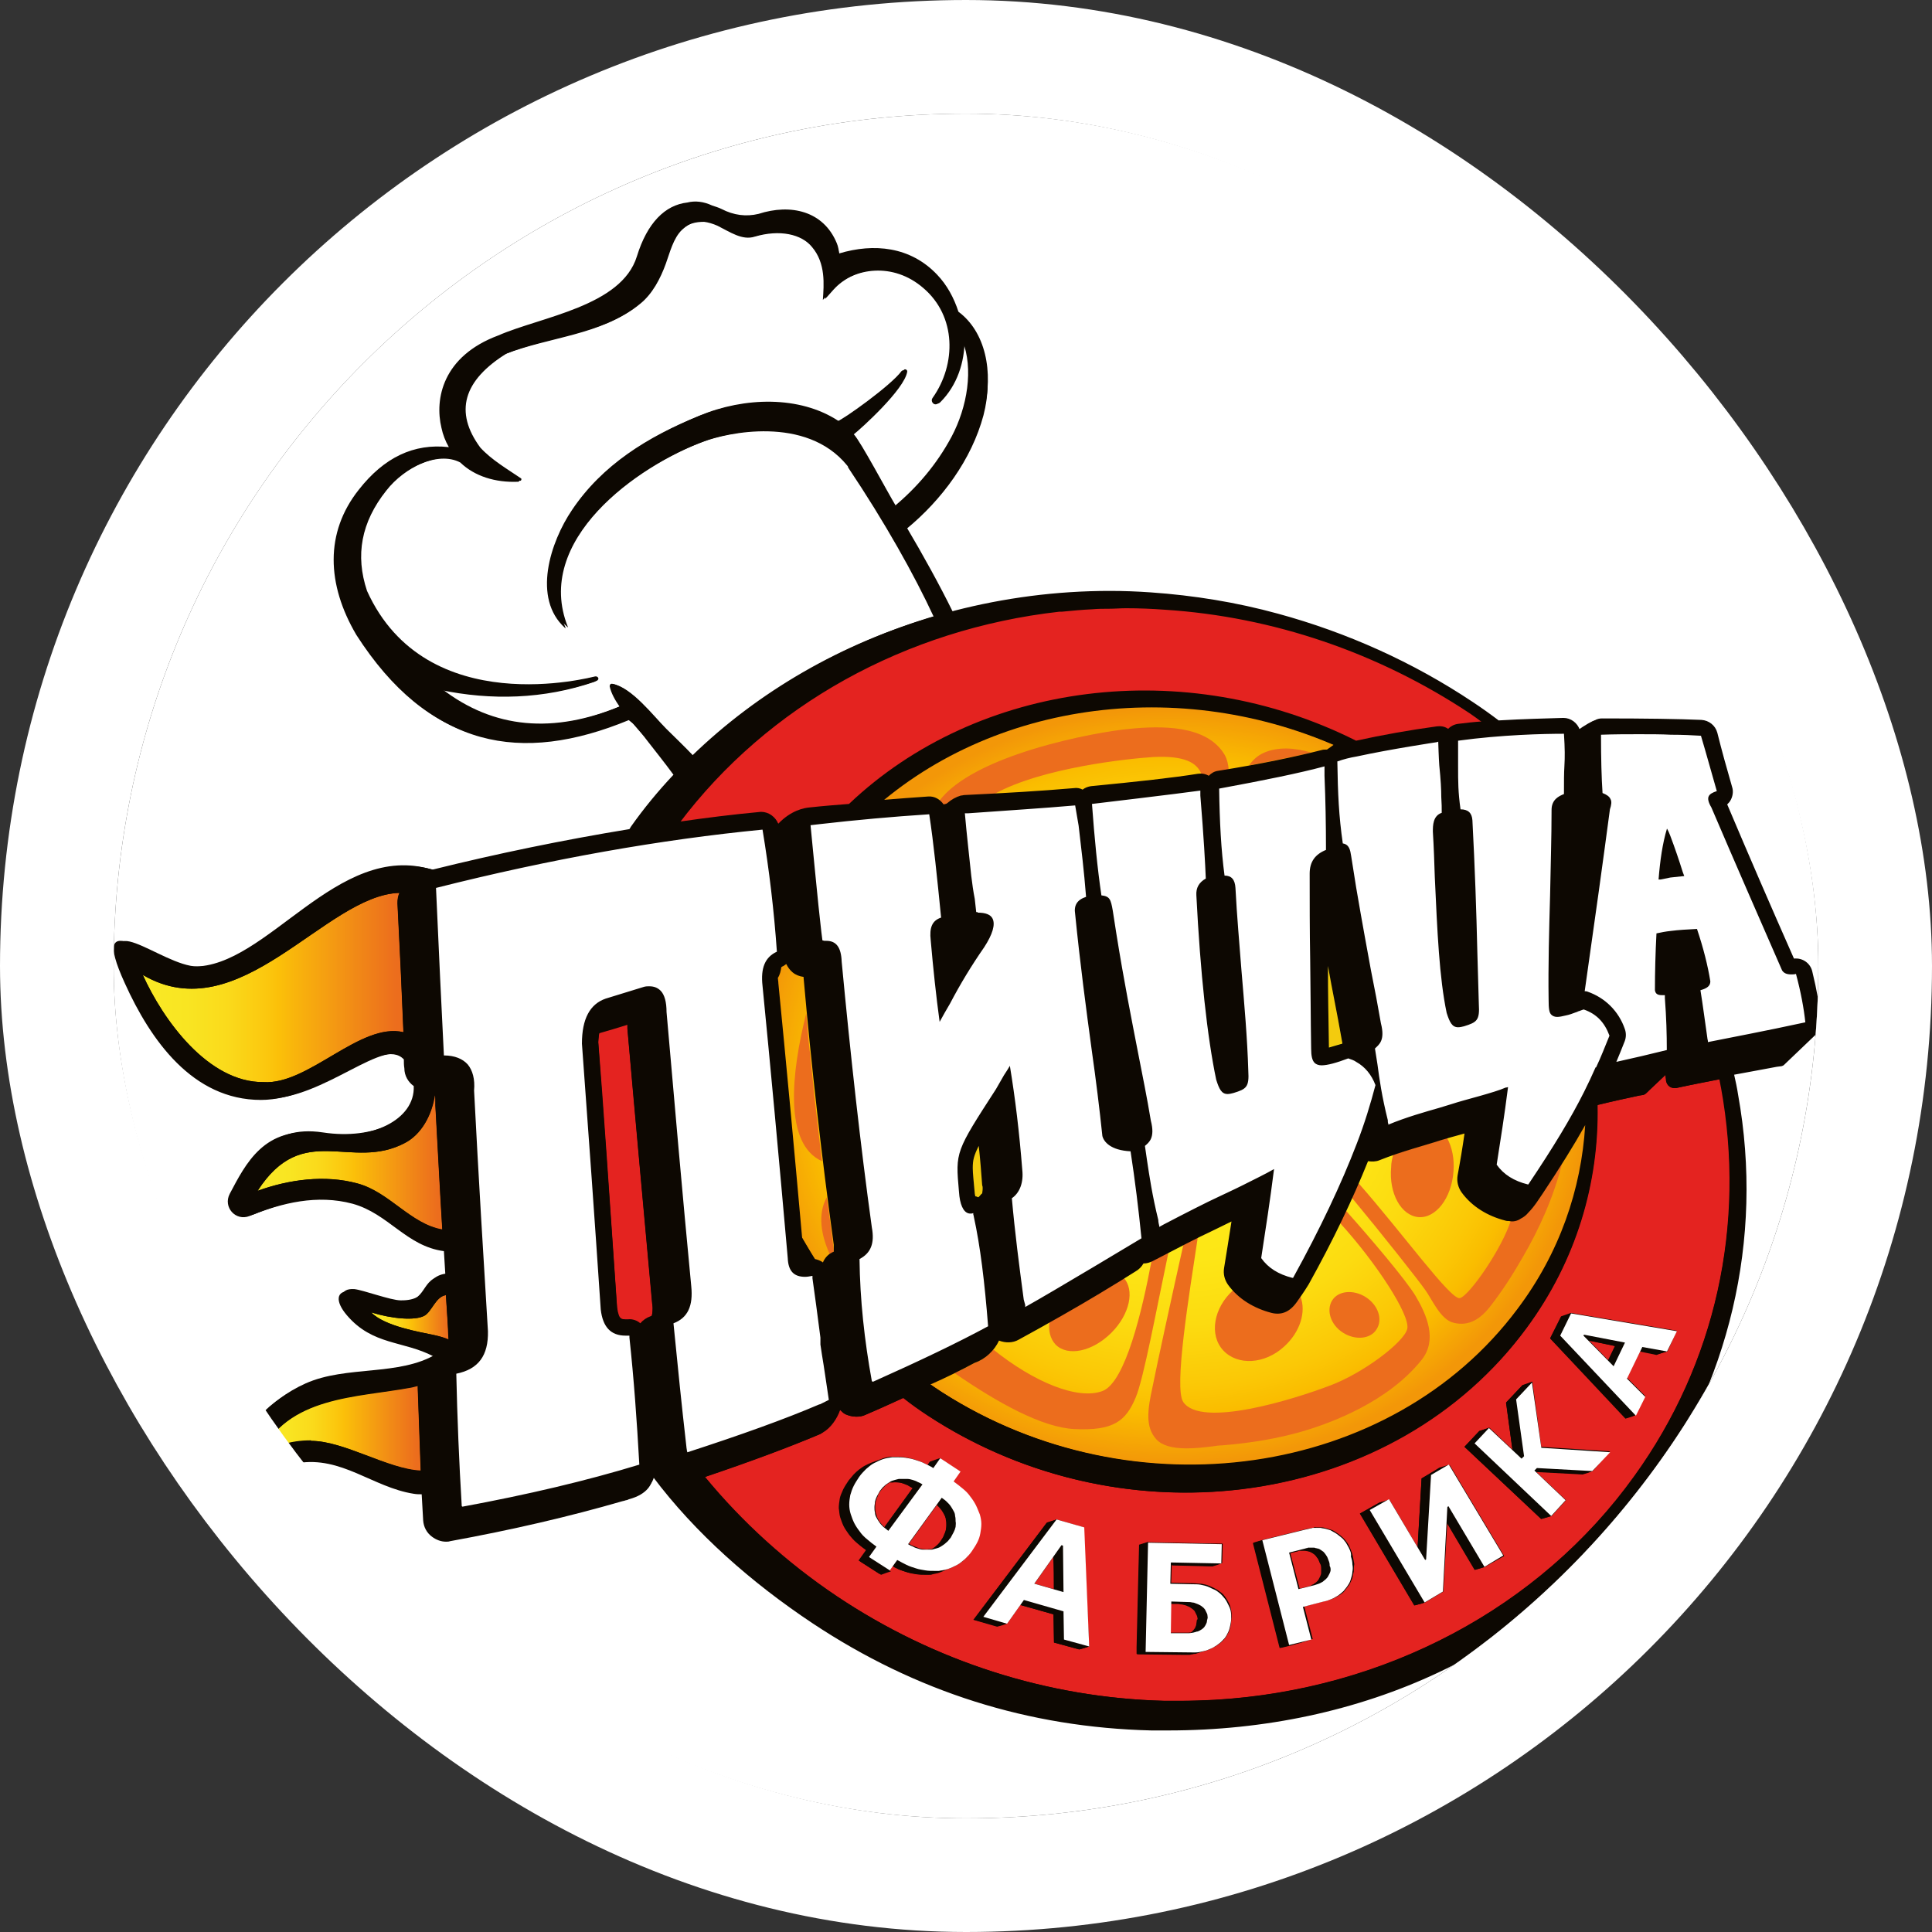 <svg width="34" height="34" viewBox="0 0 34 34" fill="none" xmlns="http://www.w3.org/2000/svg">
<rect x="0" y="0" width="34" height="34" fill="#333333" stroke="none"/>
<g clip-path="url(#clip0_14770_91328)">
<rect x="2" y="2" width="30" height="30" rx="15" fill="white"/>
<path d="M31.961 17.968C31.935 17.709 31.883 17.415 31.805 17.096C31.789 17.025 31.747 16.964 31.688 16.922C31.629 16.881 31.557 16.863 31.485 16.871C31.088 15.976 30.699 15.077 30.317 14.175C30.334 14.158 30.36 14.132 30.369 14.115C30.412 14.046 30.429 13.951 30.403 13.873C30.308 13.545 30.221 13.233 30.144 12.922C30.109 12.793 29.996 12.707 29.867 12.698C29.468 12.681 28.897 12.672 28.127 12.672C28.084 12.672 28.04 12.681 27.997 12.707C27.962 12.724 27.919 12.75 27.893 12.767C27.858 12.784 27.755 12.862 27.737 12.871C27.694 12.75 27.581 12.663 27.452 12.663C27.157 12.672 26.759 12.681 26.318 12.707C26.171 12.595 26.021 12.488 25.868 12.387C24.82 11.687 23.661 11.169 22.457 10.84C21.73 10.642 20.986 10.521 20.233 10.469C19.991 10.451 19.757 10.443 19.515 10.443C18.58 10.443 17.671 10.564 16.797 10.788C16.788 10.788 16.779 10.797 16.762 10.797C16.546 10.356 16.252 9.821 15.949 9.311C16.58 8.793 17.1 8.084 17.308 7.307C17.489 6.607 17.334 5.907 16.866 5.561C16.788 5.319 16.667 5.095 16.494 4.913C16.026 4.421 15.386 4.36 14.78 4.542C14.771 4.481 14.763 4.421 14.737 4.36C14.503 3.799 13.932 3.669 13.369 3.851C13.153 3.902 12.937 3.876 12.72 3.764C12.668 3.738 12.608 3.721 12.556 3.704C12.409 3.635 12.261 3.617 12.123 3.652C11.733 3.695 11.422 4.006 11.24 4.594C10.972 5.466 9.57 5.648 8.817 5.976C7.838 6.339 7.7 7.09 7.821 7.592C7.847 7.713 7.89 7.825 7.951 7.929C7.336 7.859 6.817 8.11 6.376 8.672C5.778 9.423 5.813 10.331 6.332 11.212C7.587 13.164 9.163 13.458 11.067 12.672C11.102 12.698 11.127 12.724 11.162 12.75C11.257 12.862 11.353 12.966 11.422 13.061C11.543 13.216 11.742 13.467 11.881 13.657C11.612 13.942 11.361 14.244 11.136 14.564C11.127 14.581 11.119 14.59 11.11 14.607C9.953 14.797 8.804 15.034 7.665 15.316H7.657C5.995 14.806 4.766 17.035 3.476 17.009C2.844 17.009 1.607 15.825 2.282 17.303C2.732 18.297 3.467 19.342 4.662 19.342C5.727 19.342 6.774 18.219 7.163 18.634C7.163 18.685 7.163 18.737 7.172 18.789C7.181 18.919 7.241 19.031 7.336 19.1C7.362 19.688 6.592 20.068 5.683 19.929C4.723 19.783 4.394 20.465 4.117 20.983C3.995 21.217 4.22 21.467 4.463 21.372C5.034 21.139 5.649 20.992 6.263 21.156C6.895 21.329 7.207 21.899 7.864 21.986C7.873 22.133 7.882 22.271 7.89 22.409C7.414 22.444 7.622 22.893 7.051 22.884C6.878 22.884 6.393 22.703 6.237 22.686C5.969 22.668 5.96 22.867 6.168 23.109C6.618 23.636 7.155 23.55 7.683 23.826C7.025 24.224 6.099 24.025 5.38 24.345C4.705 24.647 4.255 25.209 4.108 25.908C4.056 26.15 4.333 26.34 4.541 26.202C4.766 26.047 4.991 25.744 5.302 25.692C6.073 25.563 6.618 26.116 7.336 26.228C7.388 26.237 7.432 26.237 7.475 26.237C7.484 26.392 7.492 26.539 7.501 26.695C7.51 26.807 7.562 26.911 7.657 26.98C7.726 27.032 7.812 27.066 7.899 27.066C7.925 27.066 7.951 27.066 7.968 27.057C9.059 26.859 10.063 26.625 10.989 26.358C10.998 26.358 11.015 26.349 11.024 26.349C11.041 26.34 11.067 26.34 11.084 26.332C11.093 26.332 11.093 26.323 11.102 26.323C11.431 26.237 11.517 26.047 11.517 25.926C12.261 26.919 13.248 27.783 14.313 28.492C16.122 29.693 18.095 30.315 20.242 30.366H20.536C23.92 30.366 26.993 28.984 28.854 26.392C30.343 24.319 30.966 21.796 30.507 19.247C30.49 19.135 30.464 19.014 30.438 18.901C30.663 18.858 30.914 18.815 31.182 18.763L31.252 18.754C31.269 18.754 31.286 18.746 31.303 18.737L31.901 18.167C31.944 18.132 31.97 18.055 31.961 17.968Z" fill="#0D0802"/>
<path fill-rule="evenodd" clip-rule="evenodd" d="M23.835 13.277C20.927 11.851 17.427 12.303 15.242 14.356C13.823 15.713 13.092 17.652 13.396 19.713C13.658 21.487 14.789 23.052 16.078 24.148C16.243 24.27 16.409 24.392 16.583 24.505C19.961 26.67 24.497 26.018 26.717 23.044C27.552 21.922 27.944 20.635 27.918 19.339C27.927 19.339 27.927 19.339 27.936 19.33C27.857 16.739 26.212 14.452 23.835 13.277H23.835Z" fill="url(#paint0_radial_14770_91328)"/>
<path d="M17.117 20.549C17.117 20.653 17.135 20.801 17.152 20.992C17.152 21.01 17.161 21.027 17.161 21.045C17.178 21.045 17.195 21.062 17.213 21.062C17.239 21.036 17.248 21.01 17.283 20.992C17.283 20.984 17.291 20.949 17.291 20.905V20.845C17.274 20.601 17.248 20.375 17.23 20.149C17.135 20.331 17.126 20.401 17.117 20.549ZM23.385 18.427C23.446 18.41 23.525 18.383 23.62 18.357V18.349C23.516 17.749 23.455 17.436 23.368 16.992C23.377 17.462 23.377 17.94 23.385 18.427Z" fill="#F3CB0E"/>
<path d="M16.905 14.009C16.931 14.001 16.948 14.001 16.974 14.001C17.157 13.992 17.331 13.983 17.497 13.974C18.341 13.505 19.882 13.348 20.3 13.322C20.84 13.296 21.066 13.418 21.145 13.627C21.188 13.627 21.223 13.635 21.266 13.661C21.31 13.618 21.371 13.583 21.432 13.574C21.493 13.566 21.562 13.557 21.623 13.54C21.615 13.453 21.597 13.366 21.554 13.287C21.24 12.748 20.413 12.774 19.882 12.826C19.29 12.879 17.122 13.279 16.522 14.105C16.548 14.122 16.574 14.148 16.591 14.183C16.6 14.183 16.617 14.174 16.626 14.174C16.635 14.166 16.643 14.157 16.661 14.157C16.731 14.079 16.809 14.035 16.905 14.009ZM23.634 23.453C23.852 23.592 24.122 23.566 24.226 23.392C24.339 23.218 24.252 22.966 24.035 22.827C23.817 22.688 23.547 22.714 23.442 22.888C23.338 23.061 23.416 23.314 23.634 23.453ZM14.466 20.435C14.414 20.027 14.371 19.609 14.319 19.183V19.157C14.301 18.957 14.275 18.757 14.258 18.557C14.258 18.54 14.258 18.522 14.249 18.496C14.223 18.279 14.205 18.061 14.188 17.835C13.927 18.87 13.787 20.131 14.466 20.435ZM22.25 13.244C22.128 13.296 22.05 13.374 21.98 13.47C22.348 13.403 22.713 13.327 23.077 13.244C22.781 13.157 22.494 13.14 22.25 13.244ZM18.471 23.245C18.445 23.41 18.48 23.558 18.576 23.662C18.793 23.88 19.229 23.784 19.559 23.454C19.881 23.132 19.977 22.697 19.768 22.48C19.664 22.549 19.559 22.61 19.333 22.741C19.107 22.88 18.793 23.062 18.471 23.245Z" fill="#EC6D1D"/>
<path d="M20.283 22.175C20.274 22.175 20.274 22.175 20.266 22.183C20.1 23.07 19.804 24.323 19.404 24.479C18.969 24.644 18.194 24.323 17.48 23.749C17.393 23.853 17.28 23.94 17.158 23.983C17.044 24.044 16.931 24.105 16.801 24.166C17.558 24.688 18.342 25.123 18.908 25.149C19.595 25.183 19.813 25.01 19.987 24.592C20.127 24.262 20.353 23.035 20.562 22.044C20.465 22.079 20.372 22.122 20.283 22.175ZM21.528 23.766C21.78 24.036 22.259 24.01 22.599 23.697C22.878 23.445 22.991 23.088 22.886 22.818C22.869 22.845 22.843 22.879 22.825 22.905C22.712 23.079 22.555 23.14 22.381 23.097C22.12 23.036 21.876 22.897 21.702 22.705C21.354 23.018 21.276 23.497 21.528 23.766Z" fill="#EC6D1D"/>
<path d="M23.686 21.306C23.651 21.375 23.617 21.453 23.582 21.523C24.217 22.219 24.818 23.141 24.766 23.384C24.713 23.619 23.982 24.175 23.381 24.393C22.781 24.619 21.135 25.141 20.822 24.671C20.657 24.419 20.926 22.793 21.083 21.749C21.005 21.784 20.926 21.827 20.831 21.88C20.63 22.775 20.36 24.019 20.282 24.41C20.195 24.81 20.151 25.115 20.352 25.332C20.448 25.436 20.622 25.489 20.883 25.489C21.04 25.489 21.196 25.471 21.336 25.454C21.396 25.445 21.457 25.436 21.51 25.436C22.032 25.393 22.485 25.315 22.911 25.193C23.451 25.036 24.435 24.662 25.018 23.932C25.297 23.584 25.114 23.149 24.914 22.81C24.748 22.532 24.122 21.793 23.686 21.306ZM27.491 20.471L27.386 20.627C27.334 20.714 27.273 20.801 27.221 20.888L27.212 20.897C27.195 20.931 27.169 20.957 27.151 20.992C27.116 21.053 27.02 21.201 26.907 21.314C26.872 21.358 26.827 21.394 26.777 21.418C26.716 21.453 26.655 21.471 26.594 21.462C26.437 21.975 25.845 22.819 25.689 22.845C25.523 22.871 24.679 21.697 23.904 20.818C23.869 20.905 23.825 20.992 23.791 21.079C24.339 21.74 24.957 22.523 25.079 22.697C25.201 22.862 25.349 23.227 25.584 23.279C25.863 23.349 26.063 23.192 26.211 23.01C26.429 22.732 26.62 22.436 26.794 22.131C27.09 21.627 27.343 21.062 27.491 20.471Z" fill="#EC6D1D"/>
<path d="M24.961 21.419C25.266 21.445 25.544 21.088 25.579 20.618C25.597 20.392 25.553 20.184 25.466 20.027C25.431 20.036 25.405 20.044 25.379 20.053C25.17 20.123 24.839 20.21 24.517 20.323C24.5 20.392 24.482 20.462 24.482 20.54C24.439 21.001 24.657 21.392 24.961 21.419ZM14.549 21.071C14.383 21.375 14.453 21.74 14.601 22.071C14.618 22.053 14.645 22.045 14.671 22.027V22.019C14.671 21.993 14.671 21.967 14.662 21.914C14.627 21.636 14.592 21.358 14.549 21.071Z" fill="#EC6D1D"/>
<path d="M30.284 19.131C30.276 19.087 30.267 19.035 30.258 18.992C29.997 19.044 29.771 19.087 29.57 19.131L29.492 19.148H29.466C29.431 19.148 29.405 19.14 29.379 19.122C29.344 19.096 29.327 19.061 29.318 19.018L29.309 18.939V18.913L28.996 19.209L28.978 19.226L28.97 19.235C28.952 19.253 28.935 19.27 28.909 19.27L28.848 19.279C28.648 19.322 28.404 19.374 28.116 19.444C28.116 19.444 28.116 19.453 28.108 19.453C28.134 20.818 27.733 22.183 26.863 23.366C26.648 23.658 26.41 23.932 26.149 24.183C23.676 26.618 19.506 26.992 16.329 24.914C16.181 24.818 16.033 24.714 15.893 24.601C15.684 24.697 15.467 24.801 15.232 24.896C15.18 24.923 15.127 24.931 15.066 24.931C14.997 24.931 14.936 24.914 14.875 24.888C14.84 24.87 14.814 24.836 14.779 24.81C14.727 24.94 14.64 25.079 14.527 25.166C14.492 25.192 14.457 25.227 14.413 25.244C13.882 25.47 13.212 25.714 12.402 25.992C13.055 26.792 13.83 27.497 14.718 28.088C16.442 29.236 18.436 29.88 20.49 29.932H20.769C20.969 29.932 21.169 29.923 21.37 29.914C24.364 29.74 27.098 28.297 28.761 25.975C30.189 23.992 30.729 21.566 30.285 19.131H30.284ZM16.981 27.436C16.938 27.479 16.894 27.514 16.842 27.54C16.79 27.566 16.746 27.592 16.685 27.61H16.676L16.502 27.671C16.494 27.671 16.476 27.679 16.467 27.679C16.45 27.679 16.441 27.688 16.433 27.688C16.424 27.688 16.407 27.697 16.389 27.697C16.38 27.697 16.363 27.697 16.346 27.706H16.276C16.224 27.706 16.172 27.706 16.11 27.697C16.058 27.688 15.997 27.679 15.945 27.662C15.893 27.645 15.832 27.627 15.78 27.601C15.754 27.592 15.727 27.575 15.701 27.558L15.649 27.636L15.571 27.662L15.475 27.697L15.109 27.462L15.24 27.279C15.179 27.236 15.127 27.192 15.075 27.149C15.022 27.105 14.979 27.053 14.944 27.01C14.909 26.958 14.874 26.914 14.848 26.862C14.822 26.81 14.805 26.758 14.787 26.705C14.77 26.653 14.77 26.592 14.761 26.54C14.761 26.488 14.77 26.427 14.778 26.375C14.787 26.323 14.813 26.271 14.839 26.21C14.866 26.157 14.9 26.105 14.935 26.053C14.961 26.018 14.996 25.984 15.022 25.949C15.057 25.914 15.083 25.888 15.118 25.862C15.153 25.836 15.188 25.81 15.223 25.792C15.257 25.775 15.292 25.757 15.336 25.74L15.501 25.679C15.51 25.679 15.51 25.679 15.518 25.671C15.571 25.653 15.632 25.636 15.684 25.636H15.754C15.806 25.636 15.858 25.636 15.91 25.644C15.963 25.653 16.015 25.662 16.076 25.679C16.128 25.697 16.189 25.714 16.241 25.74C16.267 25.749 16.293 25.766 16.32 25.784L16.363 25.723L16.537 25.662L16.894 25.897L16.772 26.07C16.833 26.114 16.885 26.157 16.938 26.201C16.99 26.244 17.025 26.288 17.068 26.34C17.103 26.392 17.138 26.436 17.164 26.488C17.19 26.54 17.207 26.592 17.225 26.645C17.242 26.697 17.242 26.749 17.251 26.81C17.251 26.862 17.251 26.914 17.234 26.975C17.225 27.027 17.207 27.079 17.181 27.131C17.155 27.184 17.129 27.236 17.086 27.288C17.059 27.349 17.025 27.392 16.981 27.436ZM19.166 28.975L19.088 29.001L18.992 29.027L18.548 28.906L18.54 28.41C18.54 28.41 18.148 28.297 17.956 28.245L17.721 28.575L17.643 28.601L17.547 28.627L17.129 28.506L18.418 26.801L18.592 26.74L19.071 26.879L19.166 28.975ZM21.656 28.61C21.648 28.653 21.639 28.688 21.622 28.723C21.604 28.758 21.587 28.793 21.561 28.827C21.536 28.86 21.507 28.89 21.473 28.914C21.447 28.94 21.413 28.958 21.386 28.975L21.282 29.027C21.265 29.036 21.238 29.045 21.23 29.045L21.064 29.097C21.047 29.106 21.038 29.106 21.021 29.106C21.003 29.106 20.995 29.114 20.977 29.114C20.96 29.114 20.942 29.123 20.934 29.123H20.82L20.011 29.114V28.992C20.02 28.566 20.054 27.192 20.054 27.192L20.22 27.14L21.517 27.166L21.508 27.505L21.421 27.532L21.334 27.558L20.62 27.54L20.611 27.853L20.995 27.862C21.047 27.862 21.09 27.871 21.143 27.871C21.186 27.879 21.23 27.888 21.273 27.905C21.317 27.923 21.352 27.94 21.386 27.958C21.421 27.975 21.456 28.001 21.491 28.027C21.526 28.053 21.552 28.088 21.569 28.114C21.595 28.149 21.613 28.184 21.63 28.218C21.648 28.253 21.656 28.297 21.665 28.332C21.674 28.375 21.674 28.41 21.674 28.462C21.665 28.523 21.665 28.566 21.656 28.61ZM23.824 27.653C23.815 27.697 23.807 27.732 23.798 27.775C23.781 27.819 23.763 27.853 23.746 27.888L23.667 27.992C23.642 28.026 23.609 28.052 23.572 28.071C23.537 28.097 23.493 28.114 23.459 28.132C23.415 28.149 23.371 28.166 23.319 28.175L22.953 28.271L23.102 28.845H23.084H23.093L23.006 28.871L22.919 28.897L22.727 28.949L22.544 28.992H22.527L22.057 27.149L22.231 27.097L23.006 26.905C23.023 26.905 23.032 26.897 23.049 26.897C23.067 26.897 23.075 26.888 23.093 26.888C23.11 26.888 23.119 26.888 23.128 26.879C23.136 26.871 23.154 26.879 23.162 26.879H23.258C23.284 26.879 23.319 26.888 23.345 26.897C23.371 26.905 23.406 26.914 23.432 26.923C23.459 26.931 23.485 26.949 23.511 26.966C23.546 26.992 23.58 27.01 23.615 27.044C23.65 27.071 23.676 27.105 23.702 27.14C23.728 27.175 23.746 27.21 23.763 27.253C23.781 27.297 23.798 27.34 23.807 27.384C23.815 27.427 23.824 27.479 23.833 27.523C23.824 27.575 23.824 27.619 23.824 27.653ZM26.131 27.575L26.079 27.592L25.957 27.627C25.957 27.627 25.652 27.114 25.47 26.801L25.4 28.01L25.078 28.201L25.026 28.218L24.895 28.253L23.937 26.636L24.277 26.445L24.451 26.392L24.947 27.227L25.017 26.018L25.339 25.836L25.513 25.784L26.471 27.384L26.131 27.575ZM28.029 25.888L27.942 25.914L27.855 25.94L27.028 25.897L27.559 26.401L27.306 26.679L27.246 26.697L27.124 26.732L25.774 25.462L26.035 25.183L26.209 25.123L26.619 25.514C26.575 25.227 26.506 24.679 26.506 24.679L26.793 24.375L26.967 24.314L27.124 25.462L28.334 25.54L28.029 25.888ZM29.344 23.783L29.257 23.809L29.17 23.835L28.865 23.775L28.63 24.244L28.952 24.566L28.787 24.896L28.717 24.923L28.612 24.957L27.28 23.549L27.472 23.166L27.646 23.105L29.509 23.418L29.344 23.783Z" fill="#E42320"/>
<path d="M28.305 23.94L28.427 23.688L27.965 23.592L28.305 23.94ZM23.212 27.471C23.203 27.445 23.195 27.428 23.177 27.41C23.168 27.393 23.151 27.376 23.134 27.358C23.116 27.341 23.099 27.332 23.081 27.323C23.073 27.315 23.055 27.315 23.047 27.306C23.029 27.297 23.02 27.297 23.003 27.297C22.986 27.297 22.977 27.289 22.959 27.289H22.864C22.855 27.289 22.846 27.289 22.838 27.297C22.829 27.297 22.82 27.297 22.811 27.306C22.811 27.306 22.759 27.315 22.707 27.332L22.872 27.958L23.073 27.906C23.081 27.906 23.081 27.897 23.09 27.897C23.099 27.897 23.099 27.889 23.108 27.889C23.116 27.88 23.134 27.871 23.142 27.871C23.151 27.871 23.151 27.863 23.151 27.863C23.16 27.854 23.177 27.845 23.186 27.837C23.195 27.828 23.212 27.811 23.221 27.793L23.247 27.741C23.256 27.723 23.256 27.697 23.264 27.68V27.61C23.264 27.584 23.256 27.558 23.256 27.541C23.229 27.515 23.221 27.497 23.212 27.471ZM21.07 28.462C21.07 28.445 21.061 28.427 21.052 28.41L21.026 28.358C21.018 28.34 21 28.331 20.983 28.314C20.965 28.305 20.948 28.288 20.931 28.279C20.913 28.271 20.887 28.262 20.87 28.253C20.843 28.244 20.826 28.244 20.8 28.236C20.774 28.236 20.748 28.227 20.722 28.227H20.6L20.591 28.732H20.913C20.939 28.732 20.957 28.723 20.948 28.732C20.957 28.732 20.957 28.723 20.965 28.723C20.983 28.714 20.991 28.697 21.009 28.679C21.018 28.662 21.035 28.653 21.035 28.636C21.044 28.618 21.052 28.601 21.052 28.584C21.052 28.566 21.061 28.54 21.061 28.523V28.514C21.079 28.497 21.079 28.479 21.07 28.462ZM18.205 27.87L18.545 27.966C18.545 27.818 18.545 27.558 18.536 27.401L18.205 27.87ZM15.977 26.14C15.951 26.131 15.916 26.114 15.89 26.105C15.864 26.096 15.829 26.088 15.803 26.088C15.777 26.088 15.742 26.079 15.716 26.088H15.655C15.655 26.088 15.646 26.088 15.646 26.096C15.62 26.114 15.594 26.131 15.568 26.157C15.541 26.183 15.524 26.209 15.498 26.235C15.472 26.27 15.454 26.296 15.446 26.331C15.43 26.362 15.419 26.394 15.411 26.427C15.402 26.462 15.402 26.488 15.402 26.523C15.402 26.557 15.402 26.583 15.411 26.618C15.42 26.653 15.428 26.679 15.437 26.705C15.454 26.731 15.463 26.766 15.489 26.792C15.507 26.818 15.533 26.844 15.559 26.87L15.568 26.879L16.064 26.192C16.034 26.177 16.005 26.159 15.977 26.14ZM16.622 26.654C16.611 26.621 16.593 26.591 16.569 26.567C16.552 26.541 16.526 26.514 16.5 26.488C16.5 26.488 16.491 26.488 16.491 26.48L15.995 27.167C16.021 27.184 16.056 27.201 16.082 27.21C16.108 27.219 16.143 27.236 16.169 27.245C16.195 27.254 16.23 27.262 16.256 27.262C16.282 27.262 16.317 27.271 16.343 27.262H16.395C16.413 27.254 16.43 27.236 16.447 27.227C16.465 27.21 16.491 27.193 16.508 27.175C16.526 27.158 16.543 27.132 16.561 27.106C16.578 27.08 16.604 27.045 16.613 27.01C16.63 26.975 16.639 26.949 16.648 26.914C16.656 26.888 16.656 26.854 16.656 26.819C16.656 26.784 16.656 26.758 16.648 26.723C16.639 26.714 16.63 26.68 16.622 26.654ZM13.696 14.496C13.922 14.261 14.149 14.217 14.253 14.209C14.488 14.183 14.723 14.165 14.941 14.148C17.213 11.991 20.852 11.522 23.865 13.035C24.334 12.932 24.808 12.848 25.284 12.783C25.353 12.774 25.423 12.783 25.484 12.826C25.531 12.779 25.592 12.748 25.658 12.739C25.797 12.722 25.945 12.704 26.085 12.696C26.015 12.643 25.937 12.591 25.867 12.539C24.265 11.469 22.411 10.835 20.495 10.713C20.269 10.695 20.043 10.695 19.816 10.687C19.712 10.687 19.616 10.695 19.512 10.695C19.416 10.695 19.32 10.695 19.224 10.704C19.041 10.713 18.867 10.73 18.684 10.748H18.641C15.942 11.052 13.513 12.391 11.946 14.461C12.434 14.391 12.912 14.331 13.391 14.287C13.53 14.287 13.644 14.374 13.696 14.496H13.696ZM11.041 18.105V18.035C10.877 18.087 10.711 18.136 10.545 18.183C10.536 18.235 10.536 18.278 10.527 18.339V18.348C10.606 19.418 10.719 20.974 10.858 23.018C10.867 23.14 10.902 23.192 10.919 23.201C10.928 23.209 10.937 23.218 11.006 23.227H11.05C11.128 23.218 11.207 23.244 11.267 23.296C11.314 23.241 11.374 23.2 11.442 23.175C11.468 23.166 11.459 23.166 11.468 23.166C11.468 23.166 11.485 23.122 11.485 23.035C11.485 23.009 11.485 22.974 11.476 22.94C11.328 21.305 11.18 19.696 11.041 18.105Z" fill="#E42320"/>
<path d="M29.334 23.784L28.89 23.697L28.855 23.784L29.151 23.845L29.238 23.81L29.334 23.784ZM28.419 23.688L28.298 23.94L28.393 24.044L28.602 23.627L27.88 23.488L27.871 23.505L27.958 23.592L28.419 23.688Z" fill="#0D0802"/>
<path d="M27.455 23.496L27.56 23.288L27.656 23.113H27.647L27.473 23.174L27.281 23.557L28.605 24.966L28.718 24.931L28.787 24.905L27.455 23.496Z" fill="#0D0802"/>
<path d="M25.954 25.409L26.094 25.261L26.207 25.131L26.033 25.183L25.771 25.461H25.78H25.771L27.121 26.731L27.243 26.696L27.304 26.678L25.954 25.409ZM28.026 25.888L27.051 25.835L27.008 25.879L27.025 25.905L27.852 25.948L27.939 25.922L28.026 25.888ZM26.503 24.687C26.503 24.687 26.581 25.235 26.616 25.522L26.773 25.67L26.816 25.627L26.694 24.748V24.722L26.677 24.626L26.964 24.322L26.79 24.383L26.503 24.687Z" fill="#0D0802"/>
<path d="M24.113 26.584L24.278 26.488L24.443 26.392L24.269 26.445L23.93 26.636L24.887 28.253L25.018 28.218L25.07 28.201L24.113 26.584ZM25.506 25.775L25.332 25.827L25.018 26.018V26.009V26.018L24.949 27.218L25.088 27.453L25.105 27.444L25.192 25.957L25.506 25.775ZM26.132 27.575L25.497 26.514L25.479 26.523L25.462 26.801C25.645 27.114 25.95 27.627 25.95 27.627L26.071 27.593L26.132 27.575Z" fill="#0D0802"/>
<path d="M23.085 28.853L22.693 28.949L22.223 27.105L22.049 27.157L22.519 29.001H22.536L22.719 28.958L22.911 28.905L22.998 28.879L23.085 28.853H23.076H23.085ZM23.39 27.419C23.381 27.393 23.372 27.375 23.355 27.358C23.346 27.34 23.329 27.323 23.311 27.306C23.294 27.288 23.277 27.28 23.259 27.271C23.25 27.262 23.233 27.262 23.224 27.254C23.207 27.245 23.198 27.245 23.181 27.245C23.163 27.245 23.155 27.236 23.137 27.236H23.041C23.033 27.236 23.024 27.236 23.015 27.245C23.007 27.245 22.998 27.245 22.989 27.254L22.711 27.323V27.332C22.772 27.314 22.815 27.306 22.815 27.306C22.824 27.306 22.832 27.306 22.841 27.297C22.85 27.297 22.859 27.297 22.867 27.288H22.963C22.98 27.288 22.989 27.288 23.007 27.297C23.024 27.297 23.033 27.306 23.05 27.306C23.068 27.314 23.076 27.314 23.085 27.323C23.102 27.332 23.12 27.349 23.137 27.358C23.155 27.375 23.163 27.384 23.181 27.41C23.189 27.427 23.207 27.445 23.216 27.471C23.224 27.497 23.233 27.514 23.242 27.541C23.25 27.567 23.25 27.593 23.25 27.61V27.68C23.25 27.697 23.242 27.723 23.233 27.741C23.224 27.758 23.216 27.775 23.207 27.793C23.198 27.81 23.189 27.819 23.172 27.836C23.163 27.845 23.155 27.854 23.137 27.862L23.128 27.871C23.12 27.88 23.102 27.888 23.094 27.888C23.085 27.888 23.085 27.897 23.076 27.897C23.068 27.897 23.068 27.906 23.059 27.906L23.146 27.888L23.224 27.862H23.233L23.285 27.836C23.285 27.836 23.294 27.836 23.294 27.828C23.311 27.819 23.329 27.801 23.337 27.793L23.381 27.749L23.407 27.697C23.416 27.68 23.416 27.654 23.425 27.636V27.567C23.425 27.541 23.416 27.514 23.416 27.497C23.407 27.462 23.398 27.445 23.39 27.419Z" fill="#0D0802"/>
<path d="M21.23 29.045C21.212 29.053 21.203 29.053 21.186 29.053C21.169 29.053 21.151 29.062 21.142 29.062C21.125 29.062 21.108 29.071 21.099 29.071H20.977L20.167 29.062L20.202 27.427L20.211 27.132L20.046 27.184C20.046 27.184 20.011 28.549 20.002 28.984V29.106L20.812 29.114H20.925C20.942 29.114 20.96 29.114 20.968 29.106C20.986 29.106 21.003 29.097 21.012 29.097C21.029 29.097 21.038 29.088 21.055 29.088L21.23 29.045Z" fill="#0D0802"/>
<path d="M21.233 28.349L21.207 28.297C21.198 28.28 21.181 28.271 21.164 28.254C21.146 28.245 21.129 28.228 21.111 28.219C21.094 28.21 21.068 28.201 21.05 28.193C21.024 28.184 21.007 28.184 20.981 28.175C20.955 28.175 20.929 28.167 20.903 28.167L20.615 28.158V28.21H20.737C20.763 28.21 20.789 28.21 20.816 28.219C20.842 28.219 20.868 28.228 20.885 28.236C20.911 28.245 20.929 28.254 20.946 28.262C20.963 28.271 20.981 28.28 20.998 28.297C21.016 28.306 21.024 28.323 21.042 28.341L21.068 28.393C21.077 28.41 21.077 28.428 21.085 28.445V28.515C21.085 28.541 21.085 28.558 21.077 28.576C21.077 28.593 21.068 28.61 21.059 28.628C21.05 28.645 21.042 28.662 21.033 28.671C21.024 28.689 21.007 28.697 20.99 28.715C20.981 28.715 20.981 28.723 20.972 28.723H21.007C21.024 28.723 21.05 28.715 21.068 28.706C21.085 28.697 21.103 28.697 21.12 28.689C21.138 28.68 21.155 28.671 21.164 28.662C21.181 28.654 21.19 28.636 21.207 28.619C21.216 28.602 21.233 28.593 21.233 28.576C21.242 28.558 21.251 28.541 21.251 28.523C21.251 28.506 21.259 28.48 21.259 28.462V28.402L21.233 28.349ZM21.512 27.505L20.624 27.488V27.549L21.338 27.566L21.425 27.54L21.512 27.505Z" fill="#0D0802"/>
<path d="M17.313 28.444L18.018 27.505L18.601 26.739L18.427 26.792L17.139 28.505V28.496V28.505L17.556 28.618L17.644 28.592L17.722 28.566L17.313 28.444ZM19.167 28.975L18.724 28.853L18.715 28.366V28.358L18.018 28.158L17.957 28.245C18.149 28.297 18.532 28.41 18.541 28.41L18.549 28.906L18.993 29.027L19.089 29.001L19.167 28.975ZM18.549 27.966L18.723 28.018L18.714 27.227V27.201L18.688 27.192L18.54 27.401C18.549 27.558 18.549 27.827 18.549 27.966Z" fill="#0D0802"/>
<path d="M15.296 27.418L15.366 27.323L15.427 27.235C15.366 27.192 15.313 27.149 15.261 27.105C15.209 27.062 15.165 27.009 15.131 26.966C15.096 26.914 15.061 26.87 15.035 26.818C15.009 26.766 14.991 26.714 14.974 26.662C14.957 26.609 14.957 26.549 14.948 26.496C14.948 26.444 14.957 26.383 14.965 26.331C14.974 26.279 15 26.227 15.026 26.166C15.026 26.166 15.026 26.157 15.035 26.157C15.061 26.114 15.087 26.062 15.122 26.018C15.122 26.018 15.122 26.009 15.131 26.009C15.157 25.975 15.191 25.931 15.218 25.905C15.252 25.87 15.279 25.844 15.313 25.818C15.348 25.792 15.383 25.766 15.418 25.748C15.453 25.731 15.488 25.714 15.531 25.696L15.366 25.757C15.331 25.774 15.287 25.792 15.252 25.809C15.218 25.827 15.183 25.853 15.148 25.879C15.113 25.905 15.078 25.931 15.052 25.966C15.017 26.001 14.991 26.035 14.965 26.07C14.93 26.122 14.896 26.175 14.869 26.227C14.843 26.279 14.826 26.331 14.808 26.392C14.8 26.444 14.791 26.496 14.791 26.557C14.791 26.609 14.8 26.67 14.817 26.722C14.835 26.775 14.852 26.827 14.878 26.879C14.904 26.931 14.939 26.983 14.974 27.027C15.009 27.079 15.052 27.122 15.104 27.166C15.148 27.209 15.209 27.253 15.27 27.296L15.139 27.479L15.505 27.714L15.601 27.679L15.679 27.653L15.296 27.418ZM16.567 25.661L16.393 25.722L16.349 25.783C16.375 25.8 16.41 25.809 16.436 25.835L16.567 25.661ZM16.793 26.592C16.776 26.566 16.767 26.531 16.741 26.505C16.724 26.479 16.698 26.453 16.671 26.427C16.645 26.4 16.619 26.374 16.584 26.357L16.488 26.487C16.488 26.487 16.497 26.487 16.497 26.496C16.523 26.522 16.549 26.548 16.567 26.574C16.584 26.6 16.602 26.627 16.619 26.661C16.637 26.687 16.645 26.722 16.645 26.748C16.654 26.783 16.654 26.809 16.654 26.844C16.654 26.879 16.645 26.905 16.645 26.94C16.637 26.966 16.628 27 16.61 27.035C16.593 27.07 16.576 27.096 16.558 27.131C16.541 27.157 16.523 27.174 16.506 27.201C16.488 27.218 16.462 27.235 16.445 27.253C16.428 27.27 16.41 27.279 16.393 27.288H16.41C16.445 27.279 16.471 27.27 16.497 27.261C16.497 27.261 16.506 27.261 16.506 27.253C16.532 27.244 16.549 27.227 16.576 27.218C16.584 27.218 16.584 27.209 16.593 27.209C16.619 27.192 16.637 27.174 16.654 27.157L16.663 27.148C16.689 27.122 16.706 27.096 16.732 27.07C16.758 27.035 16.776 27.009 16.785 26.974C16.8 26.944 16.812 26.912 16.819 26.879C16.828 26.844 16.828 26.818 16.828 26.783C16.828 26.748 16.828 26.722 16.819 26.687C16.819 26.653 16.811 26.627 16.793 26.592ZM16.68 27.618C16.671 27.618 16.654 27.627 16.645 27.627C16.636 27.627 16.619 27.636 16.61 27.636C16.593 27.636 16.584 27.644 16.567 27.644C16.558 27.644 16.54 27.644 16.532 27.653H16.462C16.41 27.653 16.358 27.653 16.297 27.644C16.244 27.636 16.183 27.627 16.131 27.61C16.079 27.592 16.018 27.575 15.966 27.549C15.914 27.523 15.853 27.497 15.8 27.462L15.722 27.566C15.748 27.575 15.774 27.592 15.8 27.61C15.853 27.636 15.914 27.653 15.966 27.67C16.018 27.688 16.079 27.696 16.131 27.705C16.183 27.714 16.236 27.714 16.297 27.714H16.366C16.384 27.714 16.392 27.714 16.41 27.705C16.427 27.705 16.436 27.696 16.453 27.696C16.462 27.696 16.48 27.688 16.488 27.688C16.506 27.688 16.514 27.679 16.523 27.679L16.68 27.618Z" fill="#0D0802"/>
<path d="M15.645 26.939L16.237 26.122C16.21 26.104 16.18 26.089 16.15 26.078C16.124 26.07 16.089 26.052 16.063 26.043C16.037 26.035 16.002 26.026 15.976 26.026C15.95 26.026 15.915 26.017 15.889 26.026H15.819C15.784 26.035 15.758 26.035 15.723 26.052C15.697 26.061 15.671 26.078 15.653 26.087H15.802C15.828 26.087 15.862 26.096 15.889 26.104C15.915 26.113 15.95 26.122 15.976 26.139C16.002 26.148 16.037 26.165 16.063 26.183L15.566 26.87C15.592 26.896 15.619 26.922 15.645 26.939Z" fill="#0D0802"/>
<path d="M29.337 23.783L29.511 23.427L27.648 23.114L27.457 23.505L28.789 24.914L28.954 24.583L28.632 24.262L28.902 23.705L29.337 23.783ZM28.397 24.044L27.866 23.505L27.875 23.488L28.597 23.627L28.397 24.044ZM26.96 24.331L26.681 24.627L26.821 25.627L26.777 25.67L26.203 25.131L25.95 25.401L27.299 26.679L27.552 26.401L27.003 25.879L27.047 25.835L28.022 25.888L28.336 25.557L27.125 25.479L26.96 24.331ZM25.184 25.957L25.097 27.444L25.08 27.453L24.444 26.383L24.105 26.574L25.071 28.201L25.393 28.009L25.471 26.522L25.489 26.505L26.124 27.574L26.455 27.374L25.497 25.774L25.184 25.957ZM23.748 27.262C23.73 27.218 23.704 27.184 23.687 27.149C23.661 27.114 23.635 27.079 23.6 27.053C23.565 27.027 23.539 27.001 23.495 26.975C23.469 26.958 23.443 26.949 23.417 26.931C23.391 26.923 23.365 26.914 23.33 26.905C23.304 26.897 23.269 26.897 23.243 26.888H23.112C23.104 26.888 23.086 26.888 23.077 26.897C23.06 26.897 23.051 26.897 23.034 26.905C23.017 26.905 23.008 26.914 22.99 26.914L22.215 27.105L22.686 28.949L23.077 28.854L22.929 28.279L23.295 28.184C23.347 28.175 23.391 28.158 23.434 28.14C23.478 28.123 23.513 28.097 23.548 28.079C23.582 28.053 23.617 28.027 23.643 28.001C23.669 27.966 23.696 27.94 23.722 27.897C23.748 27.862 23.765 27.819 23.774 27.784C23.783 27.749 23.8 27.706 23.8 27.662C23.809 27.619 23.809 27.575 23.8 27.532C23.8 27.488 23.791 27.445 23.774 27.392C23.783 27.34 23.765 27.297 23.748 27.262ZM23.417 27.627C23.417 27.645 23.408 27.671 23.4 27.688L23.373 27.74C23.365 27.758 23.347 27.775 23.33 27.793C23.312 27.81 23.295 27.819 23.278 27.836C23.26 27.845 23.234 27.862 23.208 27.871L23.13 27.897L22.851 27.966L22.686 27.323L22.964 27.253C22.973 27.253 22.982 27.245 22.99 27.245C22.999 27.245 23.008 27.245 23.017 27.236H23.112C23.13 27.236 23.138 27.236 23.156 27.245C23.173 27.245 23.182 27.253 23.199 27.253C23.217 27.262 23.225 27.262 23.234 27.271C23.252 27.279 23.269 27.297 23.286 27.305C23.304 27.323 23.312 27.332 23.33 27.358C23.339 27.375 23.356 27.392 23.365 27.419C23.373 27.445 23.382 27.462 23.391 27.488C23.4 27.514 23.4 27.54 23.4 27.558C23.417 27.584 23.417 27.61 23.417 27.627ZM21.614 28.236C21.597 28.201 21.58 28.166 21.553 28.132C21.527 28.097 21.501 28.071 21.475 28.045C21.44 28.019 21.414 27.993 21.371 27.975C21.336 27.958 21.292 27.941 21.258 27.923C21.214 27.906 21.171 27.897 21.127 27.888C21.084 27.88 21.031 27.88 20.979 27.88L20.596 27.871L20.605 27.497L21.493 27.514L21.501 27.175L20.204 27.149L20.161 29.071L20.97 29.08H21.04C21.084 29.08 21.127 29.071 21.162 29.062C21.197 29.054 21.24 29.045 21.275 29.027C21.31 29.01 21.345 29.001 21.379 28.975C21.414 28.958 21.44 28.932 21.466 28.914C21.501 28.888 21.527 28.854 21.553 28.828C21.58 28.793 21.597 28.758 21.614 28.723C21.632 28.688 21.641 28.645 21.649 28.61C21.658 28.567 21.667 28.523 21.667 28.48C21.667 28.436 21.667 28.393 21.658 28.349C21.649 28.306 21.632 28.271 21.614 28.236ZM21.24 28.532C21.24 28.549 21.231 28.567 21.223 28.584C21.214 28.601 21.205 28.619 21.197 28.628C21.188 28.645 21.171 28.654 21.153 28.671C21.136 28.68 21.127 28.688 21.11 28.697C21.092 28.706 21.075 28.714 21.057 28.714C21.04 28.723 21.023 28.723 20.996 28.732C20.979 28.732 20.953 28.741 20.927 28.741H20.605L20.613 28.184L20.901 28.193C20.927 28.193 20.953 28.193 20.979 28.201C21.005 28.201 21.031 28.21 21.049 28.219C21.075 28.227 21.092 28.236 21.11 28.245C21.127 28.253 21.144 28.262 21.162 28.28C21.179 28.288 21.188 28.306 21.205 28.323L21.231 28.375C21.24 28.393 21.249 28.41 21.249 28.427C21.249 28.445 21.258 28.471 21.249 28.488C21.249 28.497 21.24 28.514 21.24 28.532ZM18.594 26.74L17.305 28.453L17.723 28.575L18.019 28.157L18.716 28.357L18.724 28.853L19.168 28.975L19.081 26.879L18.594 26.74ZM18.202 27.87L18.681 27.192L18.707 27.201L18.716 28.018L18.202 27.87ZM17.174 26.488C17.147 26.436 17.115 26.386 17.078 26.34C17.043 26.288 17 26.244 16.948 26.201C16.895 26.158 16.843 26.114 16.782 26.071L16.904 25.897L16.547 25.662L16.425 25.836C16.373 25.801 16.312 25.775 16.26 25.749C16.208 25.723 16.147 25.705 16.095 25.688C16.042 25.671 15.99 25.662 15.929 25.653C15.877 25.645 15.825 25.645 15.772 25.645H15.703C15.642 25.653 15.589 25.662 15.537 25.679C15.485 25.697 15.433 25.723 15.381 25.749C15.328 25.775 15.285 25.818 15.241 25.853C15.198 25.897 15.154 25.94 15.119 25.992C15.085 26.044 15.05 26.097 15.024 26.149C14.998 26.201 14.98 26.253 14.963 26.314C14.954 26.366 14.945 26.419 14.945 26.479C14.945 26.532 14.954 26.592 14.971 26.645C14.989 26.697 15.006 26.749 15.032 26.801C15.058 26.853 15.093 26.905 15.128 26.949C15.163 27.001 15.206 27.045 15.259 27.088C15.311 27.132 15.363 27.175 15.424 27.218L15.293 27.401L15.659 27.636L15.79 27.453C15.851 27.488 15.903 27.514 15.955 27.54C16.007 27.566 16.068 27.584 16.121 27.601C16.173 27.619 16.234 27.627 16.286 27.636C16.338 27.645 16.39 27.645 16.451 27.645H16.521C16.582 27.636 16.634 27.627 16.686 27.61C16.739 27.593 16.791 27.566 16.843 27.54C16.895 27.514 16.939 27.471 16.983 27.436C17.026 27.392 17.07 27.349 17.104 27.297C17.139 27.245 17.174 27.192 17.2 27.14C17.225 27.091 17.243 27.038 17.252 26.984C17.261 26.931 17.27 26.879 17.27 26.819C17.27 26.766 17.261 26.714 17.244 26.653C17.218 26.592 17.2 26.54 17.174 26.488ZM15.633 26.94C15.598 26.914 15.572 26.888 15.546 26.871C15.52 26.845 15.494 26.819 15.476 26.792C15.457 26.765 15.44 26.736 15.424 26.706C15.408 26.679 15.399 26.649 15.398 26.619C15.389 26.584 15.389 26.558 15.389 26.523C15.389 26.488 15.398 26.462 15.398 26.427C15.407 26.392 15.415 26.366 15.433 26.331C15.45 26.297 15.468 26.271 15.485 26.236C15.511 26.21 15.529 26.175 15.555 26.158C15.581 26.131 15.607 26.114 15.633 26.097C15.659 26.079 15.685 26.062 15.72 26.053C15.746 26.044 15.781 26.036 15.816 26.027H15.973C15.999 26.027 16.034 26.036 16.06 26.044C16.086 26.053 16.121 26.062 16.147 26.079C16.173 26.088 16.208 26.105 16.234 26.123L15.633 26.94ZM16.817 26.871C16.809 26.904 16.798 26.936 16.782 26.966C16.765 27.001 16.747 27.027 16.73 27.062C16.704 27.088 16.686 27.123 16.66 27.14C16.634 27.166 16.608 27.184 16.582 27.201C16.556 27.218 16.53 27.236 16.495 27.245C16.469 27.253 16.434 27.262 16.399 27.271H16.242C16.216 27.271 16.181 27.262 16.155 27.253C16.129 27.245 16.095 27.236 16.068 27.218C16.038 27.208 16.009 27.193 15.981 27.175L16.573 26.358C16.608 26.384 16.634 26.401 16.66 26.427C16.686 26.453 16.713 26.479 16.73 26.505C16.747 26.532 16.765 26.558 16.782 26.592C16.8 26.619 16.808 26.653 16.808 26.679C16.817 26.714 16.817 26.74 16.817 26.775C16.826 26.81 16.817 26.836 16.817 26.871ZM31.853 17.991C31.827 17.713 31.766 17.418 31.688 17.122L31.67 17.044L31.592 17.061C31.566 17.061 31.548 17.07 31.522 17.07C31.461 17.07 31.444 17.052 31.435 17.044C31.016 16.093 30.604 15.139 30.199 14.182V14.174C30.147 14.087 30.164 14.052 30.164 14.052C30.164 14.052 30.173 14.035 30.26 14.008L30.338 13.982L30.312 13.904C30.277 13.791 30.251 13.678 30.216 13.565C30.155 13.348 30.095 13.139 30.034 12.921L30.016 12.861H29.955C29.798 12.852 29.624 12.852 29.424 12.843C29.015 12.835 28.606 12.835 28.197 12.843H28.109V12.93C28.118 13.348 28.118 13.687 28.144 13.965V14.026L28.205 14.043C28.249 14.061 28.284 14.078 28.292 14.095C28.301 14.122 28.301 14.156 28.275 14.209L28.266 14.226C28.153 15.095 27.996 16.174 27.822 17.426L27.814 17.505L27.892 17.522H27.935C28.205 17.617 28.432 17.844 28.527 18.122C28.545 18.173 28.545 18.228 28.527 18.278C28.483 18.399 28.434 18.518 28.379 18.635L28.31 18.792L28.728 18.696C28.971 18.635 29.18 18.591 29.363 18.548L29.433 18.531V18.461C29.433 18.148 29.424 17.844 29.398 17.548L29.389 17.409H29.381V17.4L29.294 17.409H29.215C29.215 17.113 29.224 16.791 29.241 16.478L29.424 16.452C29.546 16.435 29.668 16.426 29.816 16.417C29.912 16.722 29.981 17 30.025 17.252C30.025 17.27 30.007 17.296 29.912 17.322L29.842 17.339L29.851 17.418C29.859 17.505 29.877 17.591 29.886 17.678C29.912 17.87 29.938 18.07 29.973 18.261L29.99 18.409H29.999V18.426L30.086 18.409C30.329 18.357 30.617 18.305 30.948 18.235C31.2 18.183 31.479 18.131 31.792 18.07L31.87 18.052L31.853 17.991ZM29.52 15.348L29.381 15.365L29.276 15.383C29.294 15.2 29.32 15.026 29.355 14.87C29.398 14.991 29.45 15.13 29.503 15.296L29.52 15.348Z" fill="white"/>
<path d="M29.396 14.713C29.379 14.669 29.362 14.626 29.336 14.582C29.257 14.843 29.214 15.148 29.188 15.478H29.222L29.396 15.443L29.64 15.417C29.631 15.391 29.623 15.374 29.614 15.348C29.547 15.134 29.475 14.922 29.396 14.713Z" fill="#0D0802"/>
<path d="M28.401 18.218L28.392 18.183C28.296 17.931 28.14 17.766 27.887 17.67L27.861 17.661L27.835 17.67C27.8 17.679 27.765 17.696 27.73 17.705H27.722C27.678 17.722 27.643 17.731 27.608 17.74L27.53 17.757C27.426 17.783 27.365 17.783 27.365 17.774C27.356 17.766 27.339 17.731 27.339 17.566C27.33 16.974 27.347 16.357 27.365 15.757V15.722C27.382 15.226 27.391 14.722 27.391 14.235C27.391 14.122 27.452 14.078 27.556 14.035L27.608 14.009V13.948C27.608 13.722 27.617 13.583 27.617 13.452C27.626 13.287 27.634 13.148 27.608 12.87L27.6 12.791H27.521C27.165 12.8 26.424 12.809 25.667 12.922L25.589 12.93V13.461C25.589 13.739 25.589 13.922 25.632 14.235L25.641 14.304H25.719C25.824 14.304 25.841 14.348 25.841 14.418C25.893 15.244 25.911 16 25.928 16.722V16.765C25.937 17.061 25.946 17.357 25.954 17.644C25.972 17.879 25.954 17.879 25.754 17.939C25.719 17.948 25.693 17.957 25.676 17.957C25.641 17.957 25.606 17.939 25.554 17.774C25.423 17.166 25.388 16.339 25.345 15.392V15.357C25.336 15.113 25.319 14.861 25.31 14.6C25.31 14.487 25.319 14.383 25.406 14.357L25.467 14.339V14.278C25.467 14.191 25.458 14.104 25.458 13.991C25.449 13.852 25.441 13.678 25.423 13.435C25.423 13.322 25.406 13.043 25.406 13.043L25.415 12.922L25.284 12.948C25.275 12.948 24.457 13.078 23.865 13.2C23.747 13.221 23.63 13.25 23.517 13.287L23.456 13.304V13.365C23.464 13.965 23.482 14.339 23.551 14.818L23.56 14.878L23.621 14.887C23.665 14.896 23.673 14.905 23.699 15.035L23.787 15.583C23.9 16.296 23.969 16.661 24.039 17.044V17.052C24.082 17.296 24.135 17.574 24.213 17.992C24.274 18.227 24.213 18.287 24.152 18.34L24.109 18.383L24.152 18.705V18.731C24.09 18.659 24.016 18.597 23.934 18.548C23.882 18.522 23.83 18.496 23.778 18.479L23.752 18.47L23.726 18.479C23.517 18.548 23.369 18.592 23.282 18.592C23.238 18.592 23.229 18.583 23.221 18.574C23.212 18.557 23.186 18.522 23.186 18.383C23.177 17.879 23.168 17.348 23.168 16.818C23.16 16.305 23.16 15.8 23.16 15.305C23.16 15.131 23.229 15.026 23.386 14.965L23.438 14.948V14.887C23.438 14.383 23.43 13.965 23.412 13.583L23.403 13.33V13.313L23.299 13.339C22.881 13.452 22.324 13.565 21.445 13.73L21.375 13.748V13.818C21.384 14.435 21.41 14.939 21.471 15.357L21.479 15.435H21.558C21.601 15.435 21.654 15.435 21.662 15.574C21.697 16.078 21.732 16.557 21.767 17.026V17.035C21.819 17.644 21.862 18.227 21.889 18.792C21.906 19.027 21.889 19.027 21.688 19.087C21.654 19.096 21.627 19.105 21.61 19.105C21.575 19.105 21.54 19.087 21.488 18.922C21.331 18.174 21.209 17.061 21.14 15.687C21.131 15.591 21.166 15.531 21.262 15.478L21.305 15.452V15.4C21.297 15.113 21.262 14.565 21.209 13.939L21.201 13.783V13.765L21.105 13.783C20.739 13.835 19.216 14.017 19.198 14.017L19.12 14.026L19.129 14.113C19.172 14.783 19.224 15.296 19.294 15.731L19.303 15.791L19.372 15.8C19.459 15.809 19.459 15.809 19.494 16L19.564 16.426C19.703 17.287 19.834 17.931 19.938 18.505C20.017 18.905 20.095 19.288 20.165 19.714C20.226 19.948 20.165 20.009 20.104 20.061L20.06 20.105L20.104 20.392C20.147 20.705 20.2 21.044 20.304 21.453L20.313 21.496C20.313 21.514 20.322 21.531 20.322 21.557L20.348 21.67V21.688L20.53 21.592C20.887 21.41 21.288 21.201 21.479 21.114C21.567 21.07 21.723 21.001 21.897 20.914C22.047 20.842 22.195 20.767 22.341 20.688C22.278 21.155 22.208 21.622 22.132 22.088L22.124 22.122L22.141 22.149C22.272 22.331 22.472 22.462 22.733 22.523H22.759C22.794 22.523 22.829 22.505 22.846 22.47C23.316 21.618 23.699 20.827 23.961 20.114C24.065 19.835 24.152 19.566 24.23 19.314C24.257 19.435 24.283 19.557 24.318 19.705L24.352 19.861V19.879L24.448 19.844C24.753 19.722 25.084 19.627 25.319 19.557L25.562 19.488C25.667 19.453 25.858 19.401 26.05 19.348C26.181 19.314 26.311 19.279 26.416 19.244C26.355 19.714 26.303 20.018 26.233 20.462L26.224 20.496L26.242 20.522C26.372 20.705 26.572 20.835 26.834 20.896C26.851 20.905 26.86 20.905 26.868 20.905H26.903L26.921 20.896L26.938 20.888L26.956 20.87C27.391 20.218 27.695 19.705 27.939 19.218C28.009 19.079 28.07 18.957 28.122 18.827L28.148 18.783C28.227 18.601 28.305 18.418 28.383 18.218H28.401ZM19.974 20.226L19.965 20.157H19.896C19.565 20.148 19.495 20.009 19.478 19.957C19.417 19.461 19.356 18.965 19.295 18.487C19.19 17.722 19.095 16.93 18.999 16.061C18.982 15.948 19.016 15.895 19.13 15.852L19.19 15.835L19.182 15.765C19.147 15.313 19.095 14.895 19.051 14.521L18.99 14.06L18.912 14.069C18.485 14.104 18.067 14.139 17.588 14.165C17.406 14.174 17.223 14.191 17.031 14.208L16.892 14.217L16.901 14.304C16.936 14.678 16.979 15.043 17.014 15.365L17.023 15.409C17.04 15.556 17.058 15.695 17.084 15.809V15.843C17.092 15.913 17.101 15.982 17.101 16.043L17.119 16.122H17.153V16.13H17.214C17.275 16.13 17.371 16.139 17.397 16.191C17.414 16.217 17.441 16.322 17.258 16.6C17.049 16.895 16.84 17.235 16.648 17.6C16.631 17.635 16.613 17.669 16.587 17.696C16.544 17.322 16.5 16.922 16.465 16.513C16.431 16.278 16.509 16.235 16.587 16.209L16.657 16.191L16.648 16.122C16.587 15.504 16.526 14.861 16.439 14.304L16.431 14.226L16.352 14.234C15.699 14.278 15.064 14.33 14.411 14.408L14.176 14.434L14.184 14.521C14.237 15.052 14.28 15.521 14.324 15.93V15.939C14.35 16.156 14.367 16.365 14.393 16.556C14.402 16.6 14.428 16.626 14.489 16.635C14.507 16.643 14.533 16.643 14.55 16.643C14.611 16.643 14.724 16.643 14.733 16.93C14.872 18.497 15.05 20.06 15.264 21.618C15.316 21.922 15.212 22.009 15.099 22.061L15.046 22.087V22.148C15.064 22.861 15.133 23.583 15.273 24.305C15.281 24.34 15.299 24.366 15.325 24.374C15.342 24.383 15.351 24.383 15.368 24.383H15.395L15.412 24.374C16.291 23.983 16.936 23.67 17.432 23.392L17.484 23.366V23.314C17.423 22.496 17.336 21.861 17.232 21.374L17.206 21.226L17.119 21.253C17.11 21.253 17.101 21.261 17.092 21.261C17.023 21.261 16.988 21.087 16.988 21.035L16.979 20.939C16.918 20.278 16.918 20.278 17.615 19.2L17.736 18.991C17.819 19.519 17.88 20.05 17.919 20.583C17.937 20.774 17.884 20.931 17.771 21.009L17.728 21.035L17.736 21.087C17.789 21.679 17.867 22.287 17.945 22.87L17.972 22.974L17.998 23.122L18.015 23.113V23.122L18.111 23.07C18.581 22.809 20.148 21.87 20.166 21.861L20.209 21.835L20.2 21.783C20.139 21.392 20.07 20.844 19.974 20.226ZM14.541 23.801L14.524 23.636V23.523L14.506 23.34C14.463 23.01 14.428 22.723 14.393 22.47L14.384 22.366H14.376L14.367 22.331L14.28 22.349C14.236 22.357 14.201 22.357 14.167 22.357C14.062 22.357 13.958 22.331 13.949 22.105C13.792 20.331 13.644 18.714 13.505 17.314C13.461 16.957 13.601 16.853 13.705 16.8L13.758 16.774L13.749 16.713C13.688 15.905 13.601 15.2 13.496 14.557L13.479 14.478L13.401 14.487C11.581 14.67 9.648 15.018 7.646 15.522L7.576 15.539V15.609C7.602 16.131 7.628 16.618 7.646 17.07C7.672 17.609 7.698 18.105 7.716 18.557V18.635H7.794C7.959 18.644 8.072 18.688 8.151 18.766C8.229 18.853 8.255 18.983 8.247 19.157V19.174C8.325 20.688 8.412 22.114 8.49 23.401C8.499 23.792 8.351 23.992 8.003 24.062L7.933 24.079V24.149C7.959 24.966 7.985 25.749 8.029 26.48C8.029 26.506 8.046 26.532 8.064 26.549C8.081 26.567 8.107 26.575 8.133 26.575H8.151C9.309 26.366 10.362 26.114 11.268 25.836L11.337 25.819V25.749C11.276 24.827 11.224 24.14 11.163 23.505V23.497L11.076 23.505L11.163 23.479L11.154 23.392L11.067 23.401H11.006C10.867 23.401 10.702 23.358 10.658 23.027C10.519 21.009 10.414 19.435 10.327 18.357C10.319 17.966 10.441 17.722 10.676 17.644C10.893 17.574 11.12 17.505 11.346 17.444C11.442 17.427 11.511 17.444 11.555 17.487C11.607 17.54 11.633 17.653 11.633 17.809C11.773 19.427 11.921 21.044 12.069 22.636C12.112 23.036 11.955 23.149 11.807 23.201L11.746 23.227L11.781 23.549C11.851 24.244 11.912 24.845 11.973 25.384L11.999 25.627V25.645L12.103 25.61C13.07 25.297 13.818 25.018 14.402 24.775C14.428 24.775 14.428 24.775 14.593 24.688L14.646 24.662L14.637 24.601C14.619 24.279 14.585 24.027 14.541 23.801Z" fill="white"/>
<path d="M5.474 25.357C6.057 25.357 6.823 25.853 7.407 25.879C7.389 25.409 7.372 24.931 7.354 24.427V24.383L7.25 24.409C6.266 24.592 5.065 24.557 4.568 25.609C4.829 25.435 5.143 25.348 5.456 25.348H5.474V25.357Z" fill="url(#paint1_linear_14770_91328)"/>
<path d="M7.848 22.792C7.665 22.818 7.595 23.087 7.465 23.157C7.299 23.244 6.899 23.209 6.533 23.096C6.76 23.34 7.404 23.444 7.604 23.487C7.7 23.514 7.804 23.531 7.9 23.574C7.883 23.322 7.865 23.061 7.848 22.792Z" fill="url(#paint2_linear_14770_91328)"/>
<path d="M7.13 20.113C6.181 20.618 5.336 19.713 4.535 20.957C5.092 20.757 5.719 20.67 6.294 20.827C6.851 20.974 7.225 21.54 7.783 21.635C7.739 20.94 7.704 20.209 7.661 19.453V19.348C7.661 19.313 7.661 19.296 7.652 19.279H7.643C7.6 19.635 7.408 19.966 7.13 20.113Z" fill="url(#paint3_linear_14770_91328)"/>
<path d="M4.638 19.043C5.43 19.096 6.344 17.982 7.102 18.165C7.071 17.408 7.036 16.652 6.997 15.895C6.997 15.834 7.006 15.774 7.032 15.713C5.726 15.747 4.22 18.156 2.514 17.156C2.871 17.948 3.663 19.052 4.638 19.043Z" fill="url(#paint4_linear_14770_91328)"/>
<path d="M10.777 12.034C11.117 12.095 11.5 12.6 11.726 12.826C11.848 12.947 12.057 13.147 12.205 13.304L12.214 13.295C13.389 12.147 14.86 11.312 16.471 10.834C16.131 10.104 15.609 9.191 14.965 8.208C14.956 8.199 14.947 8.182 14.947 8.173C14.216 7.286 12.823 7.608 12.414 7.756C11.195 8.208 9.384 9.512 9.994 11.034C9.994 11.034 9.994 11.043 9.985 11.034C9.393 10.504 9.724 9.521 10.107 8.956C10.638 8.173 11.439 7.677 12.318 7.312C13.093 6.99 14.068 6.956 14.756 7.408C14.86 7.382 15.722 6.764 15.905 6.512C15.922 6.486 15.966 6.503 15.966 6.538C15.922 6.851 15.148 7.547 15.026 7.643C15.148 7.773 15.618 8.66 15.766 8.904C16.175 8.564 16.523 8.156 16.784 7.669C17.063 7.147 17.176 6.469 16.976 5.973C16.976 6.373 16.845 6.782 16.549 7.077C16.48 7.147 16.401 7.06 16.453 6.982C16.871 6.39 16.871 5.547 16.288 5.051C15.748 4.59 15.069 4.695 14.704 5.06C14.66 5.103 14.59 5.19 14.521 5.26C14.538 4.99 14.564 4.616 14.329 4.329C14.146 4.112 13.755 4.016 13.319 4.147C13.102 4.225 12.884 4.077 12.666 3.955C12.579 3.921 12.501 3.894 12.431 3.886C12.283 3.877 12.144 3.912 12.005 4.042C11.848 4.19 11.787 4.451 11.717 4.642C11.622 4.903 11.482 5.173 11.265 5.347C10.638 5.869 9.689 5.912 8.923 6.216C8.148 6.695 7.991 7.251 8.453 7.877C8.653 8.095 8.923 8.251 9.167 8.417C9.184 8.425 9.175 8.46 9.158 8.46C8.766 8.477 8.4 8.364 8.139 8.121C7.739 7.921 7.121 8.217 6.798 8.634C6.355 9.191 6.25 9.773 6.459 10.399C7.504 12.704 10.42 11.913 10.473 11.904C10.525 11.895 10.559 11.956 10.499 11.982C9.611 12.287 8.688 12.313 7.774 12.121C8.688 12.826 9.741 12.921 10.943 12.417C10.864 12.295 10.795 12.174 10.768 12.06C10.725 12.052 10.751 12.034 10.777 12.034Z" fill="white"/>
<path d="M32.05 17.974C32.024 17.713 31.972 17.417 31.893 17.096C31.877 17.025 31.835 16.963 31.775 16.921C31.716 16.88 31.643 16.861 31.571 16.87C31.172 15.968 30.78 15.064 30.396 14.156C30.413 14.139 30.439 14.113 30.448 14.095C30.492 14.026 30.509 13.93 30.483 13.852C30.387 13.521 30.3 13.208 30.222 12.895C30.187 12.765 30.074 12.678 29.943 12.669C29.543 12.652 28.968 12.643 28.193 12.643C28.15 12.643 28.106 12.652 28.063 12.678C28.028 12.695 27.984 12.721 27.958 12.739C27.923 12.756 27.819 12.834 27.802 12.843C27.758 12.721 27.645 12.634 27.514 12.634C27.218 12.643 26.818 12.652 26.374 12.678C26.226 12.566 26.075 12.458 25.921 12.356C24.867 11.652 23.701 11.13 22.491 10.8C21.759 10.599 21.011 10.478 20.253 10.425C20.013 10.408 19.772 10.399 19.531 10.399C18.59 10.399 17.676 10.521 16.797 10.747C16.788 10.747 16.78 10.756 16.762 10.756C16.544 10.312 16.248 9.773 15.944 9.26C16.579 8.738 17.102 8.025 17.311 7.243C17.494 6.538 17.337 5.834 16.867 5.486C16.788 5.242 16.666 5.016 16.492 4.834C16.022 4.338 15.378 4.277 14.768 4.46C14.76 4.399 14.751 4.338 14.725 4.277C14.49 3.712 13.915 3.581 13.349 3.764C13.132 3.816 12.914 3.79 12.696 3.677C12.644 3.651 12.583 3.634 12.531 3.616C12.383 3.547 12.235 3.529 12.096 3.564C11.704 3.608 11.39 3.921 11.208 4.512C10.938 5.39 9.527 5.573 8.77 5.903C7.786 6.269 7.647 7.025 7.769 7.53C7.794 7.649 7.838 7.763 7.899 7.869C7.281 7.799 6.759 8.051 6.315 8.617C5.714 9.373 5.749 10.286 6.271 11.173C7.534 13.139 9.118 13.434 11.034 12.643C11.068 12.669 11.095 12.695 11.129 12.721C11.225 12.834 11.321 12.939 11.39 13.034C11.512 13.191 11.713 13.443 11.852 13.634C11.582 13.921 11.33 14.226 11.103 14.548C11.095 14.565 11.086 14.574 11.077 14.591C9.913 14.782 8.757 15.02 7.612 15.304H7.603C5.932 14.791 4.696 17.035 3.398 17.009C2.763 17.009 1.518 15.817 2.197 17.304C2.65 18.305 3.39 19.357 4.591 19.357C5.662 19.357 6.715 18.226 7.107 18.644C7.107 18.696 7.107 18.748 7.116 18.8C7.116 18.931 7.185 19.044 7.281 19.113C7.307 19.705 6.532 20.087 5.618 19.948C4.652 19.8 4.321 20.487 4.043 21.009C3.921 21.244 4.147 21.496 4.391 21.4C4.965 21.166 5.584 21.018 6.202 21.183C6.837 21.357 7.151 21.931 7.812 22.018C7.821 22.166 7.83 22.305 7.838 22.444C7.36 22.479 7.569 22.931 6.994 22.922C6.82 22.922 6.332 22.74 6.176 22.722C5.906 22.705 5.897 22.905 6.106 23.148C6.559 23.679 7.098 23.592 7.629 23.87C6.968 24.27 6.036 24.07 5.314 24.392C4.635 24.696 4.182 25.262 4.034 25.966C3.982 26.209 4.26 26.401 4.469 26.262C4.696 26.105 4.922 25.801 5.235 25.749C6.01 25.618 6.559 26.175 7.281 26.288C7.333 26.297 7.377 26.297 7.421 26.297C7.429 26.453 7.438 26.601 7.447 26.757C7.455 26.87 7.508 26.975 7.603 27.044C7.673 27.097 7.76 27.131 7.847 27.131C7.873 27.131 7.899 27.131 7.917 27.123C9.014 26.923 10.024 26.688 10.955 26.418C10.964 26.418 10.981 26.41 10.99 26.41C11.008 26.401 11.034 26.401 11.051 26.392C11.06 26.392 11.06 26.384 11.068 26.384C11.399 26.297 11.486 26.105 11.486 25.983C12.235 26.983 13.227 27.853 14.298 28.566C16.118 29.775 18.103 30.401 20.262 30.453H20.558C23.962 30.453 27.053 29.062 28.925 26.453C30.422 24.366 31.049 21.826 30.587 19.261C30.57 19.148 30.544 19.026 30.518 18.913C30.744 18.87 30.997 18.826 31.267 18.774L31.336 18.765C31.354 18.765 31.371 18.757 31.388 18.748L31.989 18.174C32.033 18.139 32.059 18.061 32.05 17.974ZM4.635 19.044C3.66 19.052 2.867 17.948 2.511 17.157C4.217 18.157 5.723 15.748 7.029 15.713C7.003 15.765 6.994 15.826 6.994 15.896C7.038 16.748 7.073 17.504 7.099 18.165C6.333 17.991 5.427 19.096 4.635 19.044ZM5.471 25.357H5.453C5.14 25.357 4.826 25.444 4.565 25.618C5.061 24.566 6.272 24.601 7.247 24.418L7.351 24.392V24.435C7.369 24.931 7.386 25.418 7.403 25.888C6.82 25.853 6.054 25.357 5.471 25.357ZM27.523 12.913C27.54 13.182 27.54 13.322 27.531 13.478C27.523 13.608 27.523 13.748 27.523 13.974C27.436 14.009 27.305 14.069 27.305 14.252C27.305 14.748 27.288 15.252 27.279 15.757C27.262 16.365 27.244 16.991 27.253 17.591C27.253 17.748 27.262 17.826 27.305 17.861C27.323 17.878 27.357 17.896 27.401 17.896C27.444 17.896 27.488 17.887 27.558 17.87C27.61 17.861 27.68 17.835 27.749 17.809C27.758 17.809 27.758 17.809 27.767 17.8C27.801 17.792 27.836 17.774 27.871 17.765C28.097 17.844 28.237 17.991 28.324 18.226C28.245 18.418 28.176 18.6 28.089 18.783H28.08C28.017 18.927 27.95 19.069 27.88 19.209C27.645 19.679 27.34 20.183 26.896 20.844H26.887C26.643 20.783 26.461 20.67 26.339 20.496C26.417 19.992 26.469 19.679 26.539 19.131C26.53 19.131 26.513 19.14 26.495 19.14C26.4 19.183 26.226 19.235 26.043 19.287C25.851 19.34 25.66 19.392 25.555 19.427L25.329 19.496C25.085 19.566 24.745 19.661 24.432 19.792V19.774C24.423 19.757 24.423 19.739 24.423 19.713C24.319 19.296 24.275 18.992 24.241 18.731L24.197 18.452C24.267 18.383 24.38 18.313 24.302 18.009C24.248 17.698 24.19 17.388 24.127 17.078C24.058 16.696 23.988 16.331 23.866 15.617L23.779 15.069C23.762 14.957 23.744 14.861 23.631 14.843C23.561 14.357 23.544 13.974 23.535 13.4C23.646 13.361 23.759 13.332 23.875 13.313C24.476 13.182 25.285 13.061 25.285 13.061L25.311 13.052V13.069C25.311 13.069 25.32 13.356 25.329 13.47C25.355 13.722 25.364 13.896 25.364 14.026C25.372 14.139 25.372 14.217 25.372 14.304C25.216 14.357 25.216 14.53 25.216 14.635C25.233 14.913 25.242 15.183 25.25 15.435C25.294 16.392 25.329 17.209 25.459 17.826C25.512 17.991 25.555 18.078 25.66 18.078C25.695 18.078 25.729 18.07 25.764 18.061C25.991 17.991 26.043 17.957 26.025 17.67C26.017 17.374 26.008 17.078 25.999 16.765C25.982 16.035 25.956 15.27 25.912 14.435C25.903 14.304 25.834 14.243 25.703 14.243C25.66 13.939 25.66 13.756 25.66 13.487V13.035C26.426 12.93 27.166 12.913 27.523 12.913ZM15.343 21.601C15.143 20.157 14.969 18.583 14.812 16.922C14.803 16.67 14.716 16.557 14.542 16.557H14.507L14.473 16.548C14.447 16.357 14.429 16.157 14.403 15.931C14.359 15.513 14.316 15.043 14.264 14.522L14.42 14.504C15.063 14.43 15.707 14.372 16.353 14.33C16.431 14.843 16.492 15.444 16.562 16.148C16.405 16.2 16.353 16.322 16.379 16.548C16.423 17.052 16.475 17.539 16.536 17.983C16.597 17.87 16.658 17.765 16.719 17.661C16.898 17.319 17.099 16.988 17.32 16.67C17.467 16.444 17.52 16.27 17.467 16.165C17.433 16.096 17.346 16.061 17.206 16.061V16.052H17.18C17.171 15.983 17.163 15.896 17.154 15.818C17.128 15.687 17.11 15.557 17.093 15.417C17.058 15.078 17.015 14.713 16.98 14.313H17.032C17.746 14.261 18.329 14.226 18.921 14.174L18.982 14.53C19.026 14.904 19.078 15.331 19.113 15.783C18.956 15.835 18.895 15.931 18.921 16.087C19.008 16.957 19.113 17.748 19.217 18.513C19.287 19.005 19.348 19.498 19.4 19.992C19.426 20.096 19.548 20.244 19.896 20.261C19.974 20.77 20.037 21.28 20.088 21.792C20.088 21.792 18.512 22.74 18.042 23.001V22.966L18.016 22.87C17.938 22.288 17.859 21.679 17.807 21.087C17.946 20.992 18.016 20.809 17.99 20.583C17.938 19.922 17.868 19.34 17.772 18.757C17.739 18.813 17.704 18.868 17.668 18.922L17.528 19.166C16.814 20.27 16.814 20.27 16.875 20.957L16.884 21.053C16.91 21.253 16.98 21.357 17.076 21.357C17.093 21.357 17.11 21.357 17.128 21.348V21.366C17.128 21.383 17.137 21.392 17.137 21.409C17.25 21.922 17.328 22.557 17.389 23.34C16.858 23.627 16.205 23.94 15.369 24.314H15.352L15.343 24.305C15.213 23.592 15.134 22.87 15.126 22.157C15.326 22.053 15.395 21.879 15.343 21.601ZM14.673 22.018V22.027C14.63 22.044 14.59 22.07 14.557 22.103C14.524 22.136 14.499 22.175 14.481 22.218L14.473 22.209C14.432 22.184 14.388 22.167 14.342 22.157C14.264 22.035 14.185 21.896 14.116 21.783C13.968 20.122 13.828 18.626 13.698 17.305C13.698 17.27 13.689 17.235 13.689 17.209C13.724 17.157 13.741 17.087 13.75 17.018C13.759 17.018 13.759 17.018 13.767 17.009C13.793 17 13.811 16.983 13.837 16.965C13.863 17.018 13.898 17.07 13.95 17.113C14.002 17.157 14.072 17.183 14.142 17.192V17.209C14.281 18.778 14.458 20.344 14.673 21.905V22.018ZM22.404 20.583C22.299 20.644 22.073 20.757 21.864 20.861C21.69 20.948 21.533 21.018 21.446 21.061C21.255 21.148 20.845 21.357 20.48 21.548L20.401 21.592V21.575C20.393 21.54 20.384 21.505 20.384 21.47C20.279 21.044 20.227 20.696 20.184 20.409L20.149 20.166C20.219 20.105 20.332 20.027 20.253 19.722C20.184 19.305 20.105 18.922 20.027 18.522C19.914 17.939 19.783 17.287 19.644 16.418L19.583 16.026C19.548 15.826 19.531 15.774 19.383 15.757C19.313 15.287 19.261 14.748 19.217 14.148C19.217 14.148 20.758 13.965 21.124 13.913V14C21.185 14.739 21.211 15.226 21.22 15.461C21.098 15.53 21.046 15.626 21.054 15.757C21.124 17.131 21.246 18.253 21.403 19C21.455 19.166 21.498 19.253 21.603 19.253C21.638 19.253 21.672 19.244 21.707 19.235C21.934 19.166 21.986 19.131 21.968 18.844C21.951 18.27 21.899 17.687 21.847 17.07C21.812 16.609 21.768 16.131 21.742 15.626C21.733 15.478 21.672 15.409 21.55 15.409C21.49 14.965 21.463 14.461 21.455 13.878C22.256 13.73 22.857 13.608 23.309 13.487V13.652C23.327 14.078 23.335 14.504 23.335 14.957C23.144 15.035 23.048 15.165 23.048 15.374C23.048 15.87 23.048 16.374 23.057 16.887C23.065 17.4 23.065 17.922 23.074 18.452C23.074 18.583 23.092 18.661 23.135 18.705C23.161 18.731 23.205 18.748 23.257 18.748C23.361 18.748 23.518 18.705 23.727 18.626C23.779 18.644 23.832 18.661 23.866 18.687C24.023 18.774 24.136 18.913 24.206 19.096C24.119 19.427 24.014 19.774 23.875 20.131C23.605 20.835 23.231 21.627 22.761 22.479C22.761 22.488 22.752 22.488 22.743 22.488C22.5 22.427 22.317 22.314 22.195 22.14C22.273 21.635 22.352 21.122 22.421 20.574L22.404 20.583ZM23.387 18.435C23.379 17.939 23.37 17.47 23.37 17C23.448 17.444 23.518 17.757 23.623 18.357V18.366C23.527 18.392 23.448 18.418 23.387 18.435ZM23.353 13.191C23.318 13.191 23.283 13.191 23.257 13.2C22.813 13.313 22.204 13.443 21.437 13.565C21.368 13.574 21.316 13.608 21.272 13.652C21.211 13.617 21.15 13.608 21.081 13.617C20.645 13.687 20.018 13.756 19.2 13.835C19.148 13.843 19.096 13.861 19.052 13.896C19.008 13.87 18.948 13.861 18.895 13.87C18.294 13.922 17.703 13.956 16.98 13.991C16.954 13.991 16.936 14 16.91 14C16.823 14.026 16.743 14.07 16.675 14.13C16.666 14.139 16.649 14.148 16.64 14.148C16.632 14.148 16.614 14.156 16.606 14.156C16.545 14.069 16.449 14.009 16.336 14.017C16.092 14.035 15.822 14.052 15.526 14.078C17.624 12.33 20.767 11.93 23.475 13.104C23.431 13.139 23.387 13.165 23.353 13.191ZM17.293 20.913C17.293 20.957 17.285 20.983 17.285 21C17.259 21.018 17.241 21.053 17.215 21.07C17.198 21.061 17.18 21.053 17.163 21.053C17.163 21.035 17.154 21.018 17.154 21C17.137 20.8 17.119 20.653 17.119 20.557C17.119 20.418 17.137 20.34 17.224 20.166C17.25 20.392 17.267 20.618 17.285 20.861C17.293 20.879 17.293 20.896 17.293 20.913ZM17.154 23.983C17.337 23.922 17.502 23.766 17.581 23.592C17.694 23.636 17.824 23.636 17.929 23.575C18.408 23.314 18.974 22.992 19.348 22.766C19.696 22.557 19.748 22.522 19.983 22.375C20.042 22.342 20.09 22.294 20.123 22.235C20.184 22.235 20.236 22.218 20.288 22.192C20.671 21.992 21.124 21.757 21.316 21.67C21.394 21.635 21.524 21.566 21.672 21.496C21.629 21.774 21.585 22.053 21.542 22.314C21.524 22.418 21.55 22.522 21.611 22.609C21.794 22.862 22.073 23.027 22.378 23.105C22.552 23.148 22.7 23.088 22.822 22.914C22.952 22.731 23.005 22.644 23.031 22.601C23.466 21.818 23.805 21.105 24.075 20.435C24.145 20.444 24.215 20.444 24.276 20.418C24.667 20.261 25.111 20.148 25.372 20.061C25.46 20.035 25.608 19.992 25.773 19.948C25.738 20.196 25.697 20.442 25.651 20.687C25.634 20.792 25.66 20.896 25.721 20.983C25.904 21.235 26.182 21.401 26.487 21.479C26.513 21.488 26.53 21.488 26.557 21.488C26.626 21.505 26.705 21.488 26.766 21.444C26.816 21.419 26.861 21.384 26.896 21.34C27.009 21.227 27.096 21.079 27.14 21.018C27.453 20.548 27.697 20.157 27.897 19.8C27.828 20.931 27.445 22.053 26.705 23.035C24.485 26.01 19.949 26.662 16.571 24.497C16.501 24.453 16.44 24.41 16.371 24.366C16.637 24.249 16.898 24.121 17.154 23.983H17.154ZM18.643 10.765H18.686C18.869 10.748 19.043 10.73 19.226 10.722C19.322 10.713 19.418 10.713 19.513 10.713C19.618 10.713 19.714 10.704 19.818 10.704C20.044 10.704 20.271 10.713 20.497 10.73C22.404 10.852 24.258 11.487 25.869 12.556C25.947 12.609 26.017 12.661 26.086 12.713C25.947 12.722 25.808 12.739 25.66 12.757C25.59 12.765 25.529 12.8 25.486 12.844C25.425 12.809 25.355 12.791 25.285 12.8C24.92 12.861 24.467 12.931 23.866 13.052C20.854 11.539 17.215 12 14.943 14.165C14.725 14.183 14.498 14.209 14.255 14.226C13.924 14.261 13.759 14.444 13.698 14.513C13.654 14.392 13.532 14.305 13.393 14.322C12.923 14.365 12.435 14.426 11.948 14.496C13.515 12.409 15.944 11.069 18.643 10.765H18.643ZM10.773 12.035C10.746 12.026 10.729 12.052 10.729 12.078C10.755 12.2 10.825 12.322 10.903 12.435C9.702 12.939 8.639 12.844 7.734 12.139C8.648 12.331 9.571 12.304 10.459 12C10.52 11.974 10.485 11.922 10.433 11.922C10.381 11.93 7.464 12.722 6.419 10.417C6.202 9.791 6.315 9.2 6.759 8.652C7.081 8.234 7.708 7.93 8.1 8.139C8.352 8.382 8.718 8.495 9.118 8.478C9.144 8.478 9.144 8.443 9.127 8.434C8.883 8.269 8.613 8.113 8.413 7.895C7.952 7.26 8.108 6.704 8.883 6.234C9.649 5.93 10.598 5.895 11.225 5.365C11.443 5.182 11.582 4.912 11.678 4.66C11.756 4.469 11.809 4.199 11.965 4.06C12.104 3.93 12.244 3.904 12.392 3.904C12.461 3.912 12.549 3.938 12.627 3.973C12.853 4.086 13.062 4.234 13.28 4.165C13.724 4.034 14.107 4.121 14.29 4.347C14.534 4.634 14.499 5.008 14.481 5.278C14.551 5.208 14.621 5.121 14.664 5.078C15.03 4.712 15.717 4.608 16.249 5.069C16.832 5.565 16.832 6.408 16.414 7C16.362 7.069 16.449 7.156 16.51 7.095C16.806 6.8 16.945 6.4 16.936 5.991C17.137 6.486 17.023 7.165 16.745 7.687C16.484 8.174 16.135 8.582 15.726 8.921C15.578 8.687 15.108 7.791 14.986 7.66C15.099 7.565 15.874 6.869 15.926 6.556C15.935 6.521 15.892 6.504 15.866 6.53C15.683 6.782 14.829 7.391 14.716 7.426C14.028 6.973 13.062 7.008 12.279 7.33C11.399 7.687 10.598 8.182 10.067 8.974C9.684 9.539 9.362 10.53 9.945 11.052H9.954C9.345 9.53 11.164 8.217 12.374 7.774C12.784 7.617 14.185 7.304 14.908 8.191C14.916 8.2 14.925 8.208 14.925 8.226C15.578 9.2 16.092 10.122 16.431 10.852C14.812 11.322 13.35 12.165 12.174 13.304L12.165 13.313C12.009 13.157 11.8 12.957 11.687 12.835C11.495 12.6 11.112 12.104 10.773 12.035ZM6.289 20.827C5.714 20.67 5.079 20.757 4.53 20.957C5.331 19.713 6.176 20.618 7.125 20.113C7.412 19.966 7.603 19.627 7.656 19.27C7.656 19.287 7.664 19.314 7.664 19.357V19.461C7.708 20.218 7.743 20.948 7.786 21.644C7.229 21.54 6.846 20.983 6.289 20.827ZM7.603 23.488C7.403 23.444 6.768 23.34 6.533 23.096C6.898 23.209 7.299 23.244 7.464 23.157C7.603 23.088 7.664 22.818 7.847 22.792C7.865 23.062 7.882 23.323 7.891 23.575C7.804 23.531 7.699 23.505 7.603 23.488ZM11.469 23.157C11.46 23.157 11.469 23.157 11.443 23.166C11.375 23.191 11.315 23.233 11.269 23.288C11.208 23.235 11.129 23.209 11.051 23.218H11.008C10.938 23.218 10.929 23.201 10.921 23.192C10.903 23.183 10.877 23.131 10.86 23.009C10.72 20.966 10.616 19.409 10.529 18.339V18.331C10.529 18.27 10.537 18.218 10.546 18.174C10.711 18.122 10.877 18.07 11.042 18.026V18.096C11.182 19.687 11.33 21.296 11.478 22.922C11.478 22.957 11.486 22.992 11.486 23.018C11.486 23.114 11.469 23.148 11.469 23.157ZM12.087 25.514C12.078 25.471 12.078 25.427 12.07 25.375C12 24.766 11.93 24.079 11.852 23.288C12.104 23.192 12.2 22.983 12.165 22.636C12.009 21.009 11.869 19.4 11.73 17.809C11.73 17.635 11.695 17.505 11.626 17.435C11.573 17.383 11.512 17.357 11.425 17.357C11.399 17.357 11.373 17.357 11.338 17.365L10.659 17.574C10.381 17.67 10.241 17.931 10.241 18.366C10.356 19.925 10.467 21.484 10.572 23.044C10.607 23.349 10.746 23.505 11.008 23.505H11.077V23.54C11.155 24.262 11.208 25.001 11.251 25.775C10.311 26.062 9.275 26.305 8.143 26.514H8.135L8.126 26.505C8.079 25.729 8.047 24.952 8.03 24.175C8.422 24.096 8.596 23.853 8.587 23.427C8.509 22.14 8.422 20.731 8.343 19.192C8.361 18.992 8.317 18.835 8.23 18.731C8.143 18.635 8.004 18.574 7.812 18.574C7.769 17.748 7.725 16.774 7.673 15.626C9.702 15.113 11.634 14.774 13.419 14.6C13.537 15.312 13.622 16.028 13.672 16.748C13.463 16.844 13.384 17.035 13.419 17.348C13.558 18.757 13.706 20.357 13.863 22.14C13.872 22.366 13.968 22.47 14.168 22.47C14.211 22.47 14.246 22.462 14.298 22.453V22.496C14.342 22.801 14.386 23.14 14.438 23.54V23.662C14.447 23.723 14.455 23.775 14.464 23.835C14.507 24.088 14.542 24.349 14.586 24.636L14.429 24.714H14.42C13.811 24.975 13.036 25.253 12.096 25.558C12.087 25.523 12.087 25.523 12.087 25.514ZM28.767 25.975C26.991 28.453 24.005 29.932 20.775 29.932H20.497C18.442 29.88 16.448 29.245 14.725 28.088C13.845 27.497 13.062 26.784 12.409 25.992C13.21 25.723 13.88 25.471 14.42 25.244C14.446 25.236 14.463 25.218 14.481 25.21C14.62 25.131 14.733 24.966 14.786 24.81C14.812 24.836 14.838 24.87 14.881 24.888C14.942 24.914 15.003 24.931 15.073 24.931C15.125 24.931 15.186 24.923 15.238 24.896C15.473 24.792 15.691 24.697 15.9 24.601C16.039 24.705 16.187 24.81 16.335 24.914C19.844 27.21 24.562 26.514 26.87 23.366C27.741 22.183 28.141 20.818 28.115 19.453C28.115 19.453 28.115 19.444 28.124 19.444C28.411 19.374 28.655 19.322 28.855 19.279L28.916 19.27C28.942 19.261 28.959 19.253 28.977 19.235L28.985 19.226C28.994 19.218 29.003 19.218 29.003 19.209L29.316 18.913V18.939L29.325 19.018C29.325 19.061 29.351 19.096 29.386 19.122C29.412 19.14 29.447 19.148 29.473 19.148H29.499L29.578 19.131C29.778 19.087 30.013 19.044 30.274 18.992C30.283 19.035 30.291 19.087 30.3 19.131C30.727 21.566 30.196 23.992 28.768 25.975H28.767ZM30.056 18.339V18.322C30.056 18.305 30.047 18.287 30.047 18.27C30.004 17.974 29.969 17.696 29.925 17.426C30.047 17.392 30.099 17.348 30.099 17.27C30.056 17 29.978 16.687 29.864 16.348C29.69 16.357 29.542 16.365 29.403 16.383C29.316 16.392 29.229 16.409 29.151 16.426C29.133 16.765 29.124 17.113 29.124 17.426C29.133 17.487 29.168 17.513 29.246 17.513H29.299V17.566C29.325 17.905 29.333 18.2 29.333 18.479C29.038 18.552 28.742 18.622 28.445 18.687C28.497 18.566 28.541 18.452 28.593 18.322C28.619 18.252 28.619 18.175 28.593 18.105C28.541 17.954 28.455 17.816 28.342 17.703C28.229 17.59 28.091 17.505 27.94 17.452C27.923 17.444 27.906 17.444 27.888 17.444C28.071 16.165 28.219 15.096 28.332 14.243C28.358 14.165 28.367 14.104 28.341 14.061C28.323 14.017 28.271 13.982 28.202 13.956C28.184 13.687 28.175 13.348 28.175 12.93C28.419 12.921 28.637 12.921 28.846 12.921C29.046 12.921 29.238 12.921 29.403 12.93C29.612 12.93 29.786 12.939 29.934 12.948C30.03 13.269 30.117 13.591 30.213 13.922C30.134 13.948 30.091 13.974 30.073 14.009C30.047 14.052 30.065 14.122 30.117 14.209C30.526 15.165 30.944 16.122 31.362 17.078C31.397 17.131 31.449 17.148 31.527 17.148C31.553 17.148 31.579 17.148 31.606 17.139C31.693 17.461 31.745 17.748 31.771 17.991C31.048 18.148 30.483 18.253 30.056 18.339Z" fill="#0D0802"/>
</g>
<rect x="1" y="1" width="32" height="32" rx="16" stroke="white" stroke-width="2"/>
<defs>
<radialGradient id="paint0_radial_14770_91328" cx="0" cy="0" r="1" gradientUnits="userSpaceOnUse" gradientTransform="translate(20.632 19.116) scale(7.304 6.666)">
<stop offset="0.285" stop-color="#FDEA18"/>
<stop offset="0.462" stop-color="#FDE616"/>
<stop offset="0.63" stop-color="#FCDB10"/>
<stop offset="0.793" stop-color="#FBC806"/>
<stop offset="0.864" stop-color="#FABD00"/>
<stop offset="1" stop-color="#F39708"/>
</radialGradient>
<linearGradient id="paint1_linear_14770_91328" x1="4.568" y1="25.141" x2="7.407" y2="25.141" gradientUnits="userSpaceOnUse">
<stop offset="0.009" stop-color="#F9E925"/>
<stop offset="0.173" stop-color="#F9E522"/>
<stop offset="0.327" stop-color="#FADA1B"/>
<stop offset="0.478" stop-color="#FBC70E"/>
<stop offset="0.521" stop-color="#FBC009"/>
<stop offset="0.972" stop-color="#EC6D1D"/>
</linearGradient>
<linearGradient id="paint2_linear_14770_91328" x1="6.533" y1="23.182" x2="7.897" y2="23.182" gradientUnits="userSpaceOnUse">
<stop offset="0.009" stop-color="#F9E925"/>
<stop offset="0.173" stop-color="#F9E522"/>
<stop offset="0.327" stop-color="#FADA1B"/>
<stop offset="0.478" stop-color="#FBC70E"/>
<stop offset="0.521" stop-color="#FBC009"/>
<stop offset="0.972" stop-color="#EC6D1D"/>
</linearGradient>
<linearGradient id="paint3_linear_14770_91328" x1="4.532" y1="20.464" x2="7.786" y2="20.464" gradientUnits="userSpaceOnUse">
<stop offset="0.009" stop-color="#F9E925"/>
<stop offset="0.173" stop-color="#F9E522"/>
<stop offset="0.327" stop-color="#FADA1B"/>
<stop offset="0.478" stop-color="#FBC70E"/>
<stop offset="0.521" stop-color="#FBC009"/>
<stop offset="0.972" stop-color="#EC6D1D"/>
</linearGradient>
<linearGradient id="paint4_linear_14770_91328" x1="2.509" y1="17.383" x2="7.097" y2="17.383" gradientUnits="userSpaceOnUse">
<stop offset="0.009" stop-color="#F9E925"/>
<stop offset="0.173" stop-color="#F9E522"/>
<stop offset="0.327" stop-color="#FADA1B"/>
<stop offset="0.478" stop-color="#FBC70E"/>
<stop offset="0.521" stop-color="#FBC009"/>
<stop offset="0.972" stop-color="#EC6D1D"/>
</linearGradient>
<clipPath id="clip0_14770_91328">
<rect x="2" y="2" width="30" height="30" rx="15" fill="white"/>
</clipPath>
</defs>
</svg>
